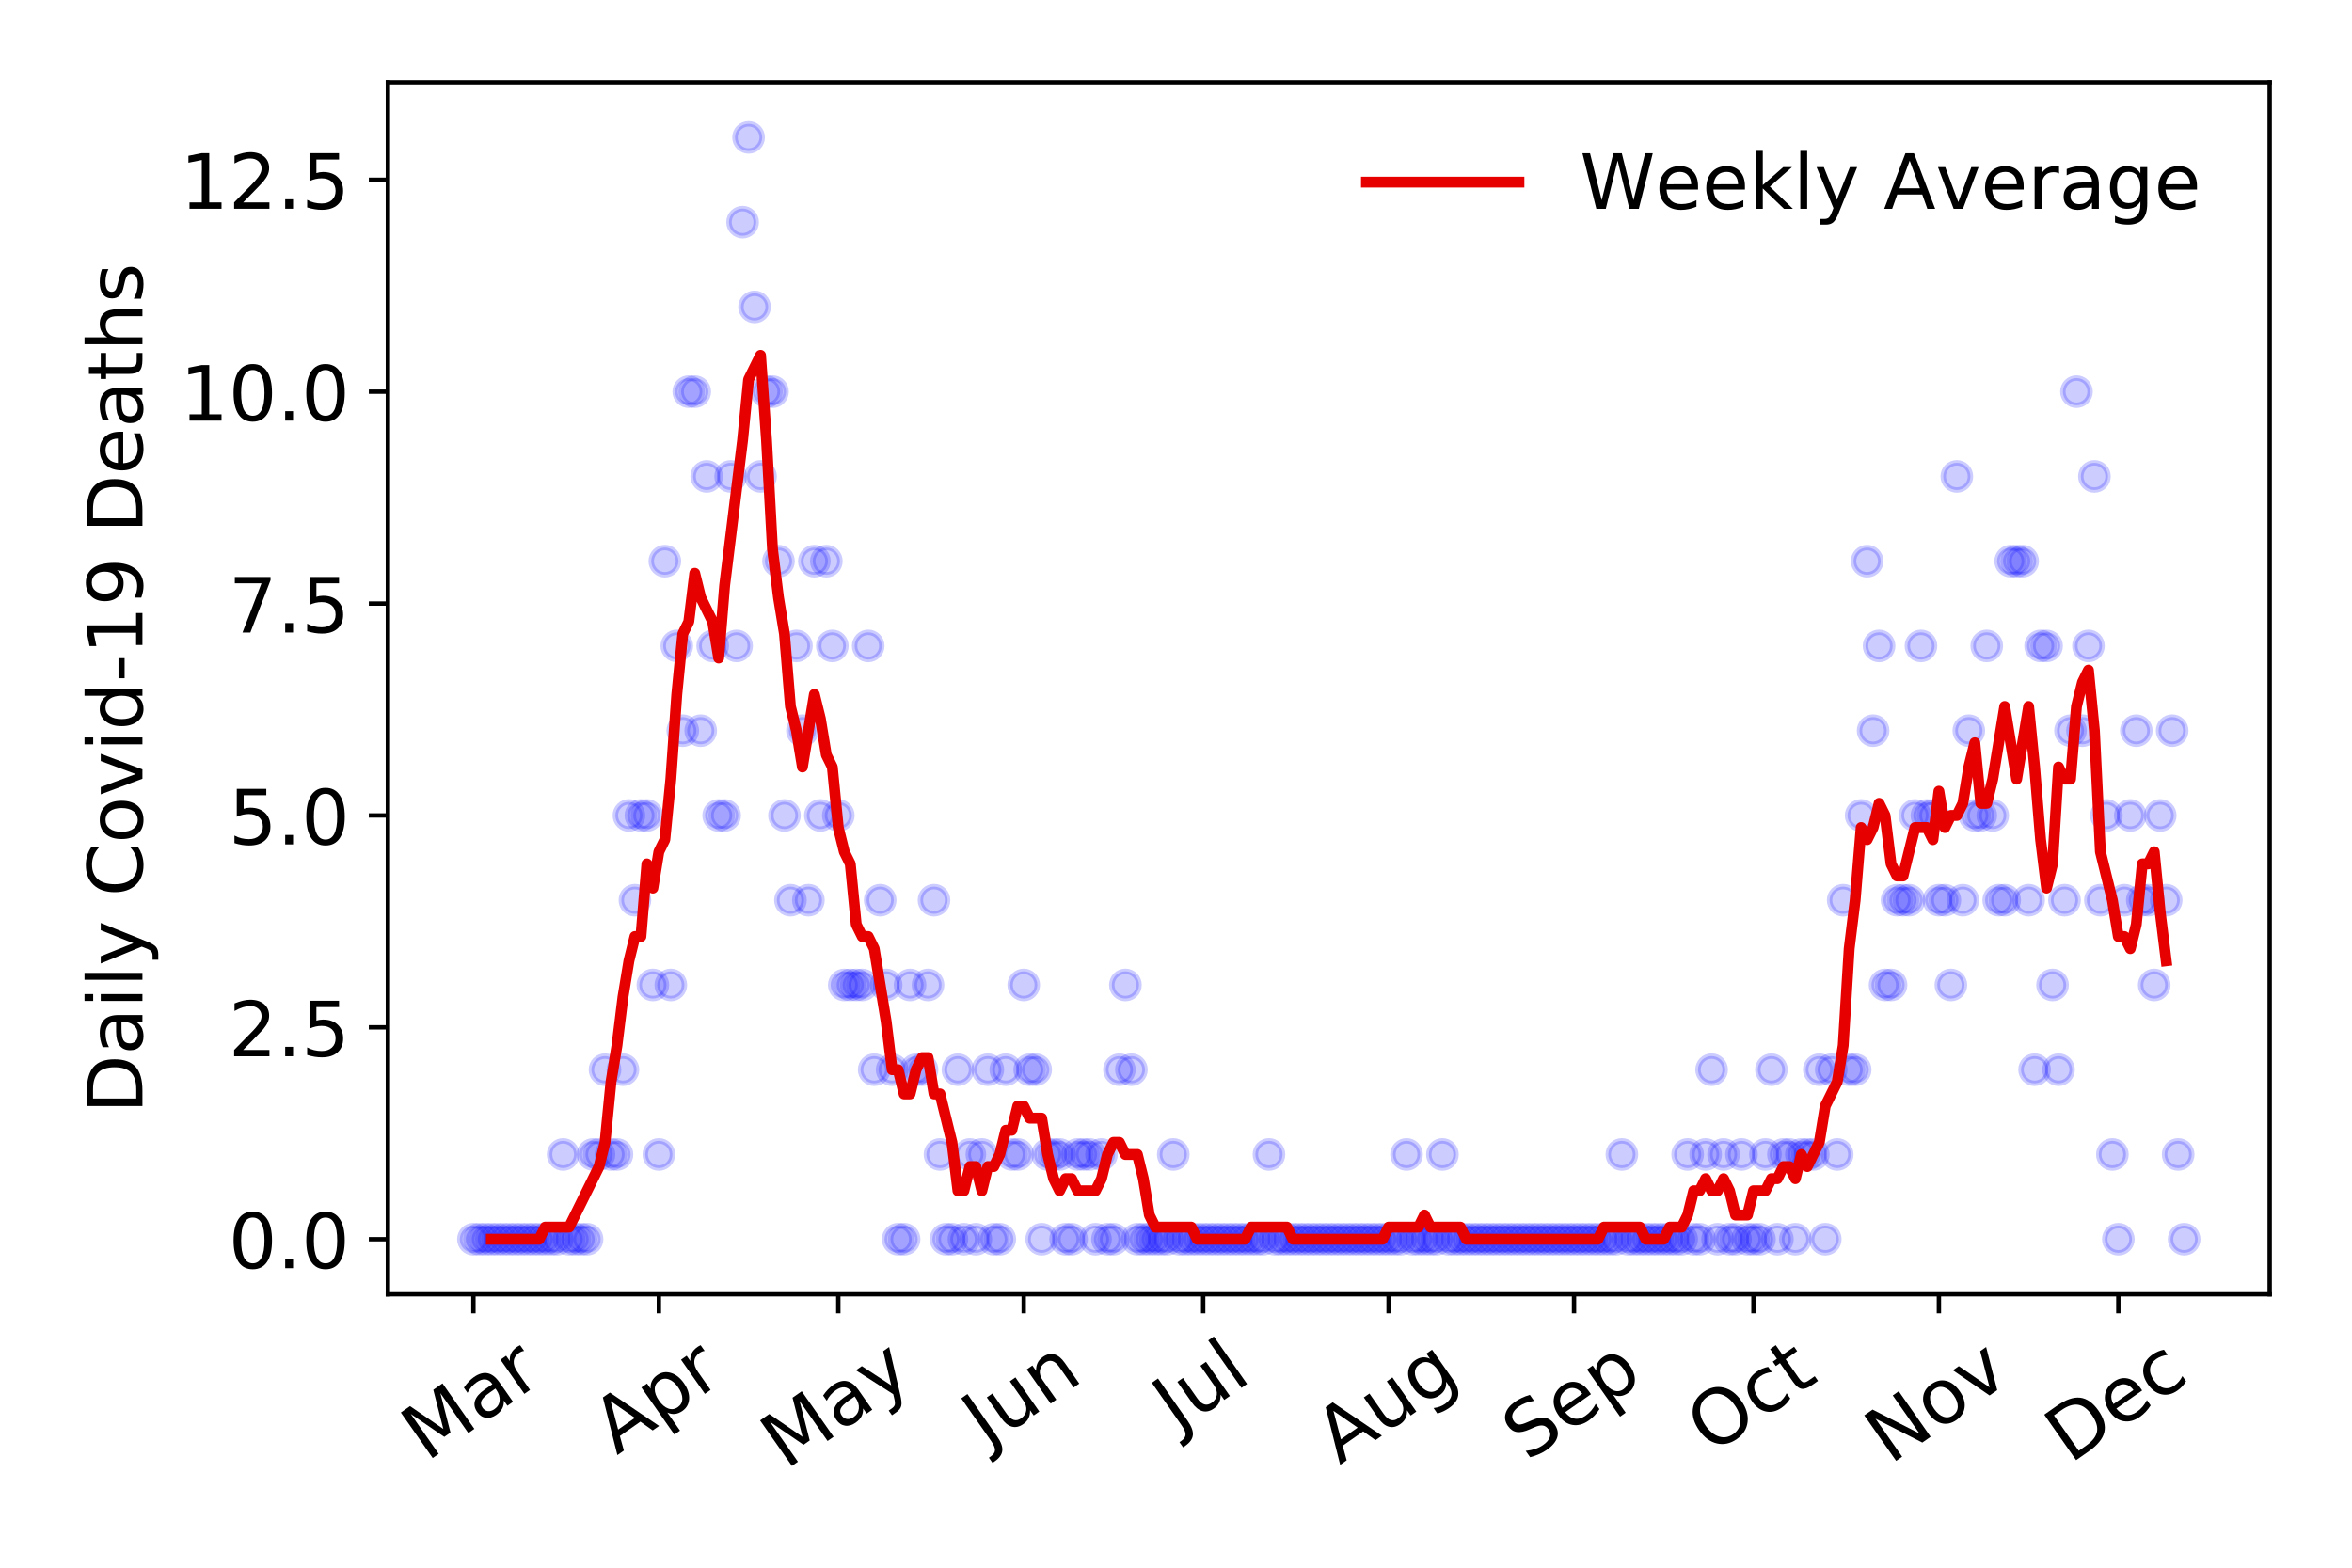 <?xml version="1.0" encoding="utf-8" standalone="no"?>
<!DOCTYPE svg PUBLIC "-//W3C//DTD SVG 1.1//EN"
  "http://www.w3.org/Graphics/SVG/1.1/DTD/svg11.dtd">
<!-- Created with matplotlib (https://matplotlib.org/) -->
<svg height="288pt" version="1.1" viewBox="0 0 432 288" width="432pt" xmlns="http://www.w3.org/2000/svg" xmlns:xlink="http://www.w3.org/1999/xlink">
 <defs>
  <style type="text/css">
*{stroke-linecap:butt;stroke-linejoin:round;}
  </style>
 </defs>
 <g id="figure_1">
  <g id="patch_1">
   <path d="M 0 288 
L 432 288 
L 432 0 
L 0 0 
z
" style="fill:#ffffff;"/>
  </g>
  <g id="axes_1">
   <g id="patch_2">
    <path d="M 71.245 237.778 
L 416.88 237.778 
L 416.88 15.12 
L 71.245 15.12 
z
" style="fill:#ffffff;"/>
   </g>
   <g id="matplotlib.axis_1">
    <g id="xtick_1">
     <g id="line2d_1">
      <defs>
       <path d="M 0 0 
L 0 3.5 
" id="m03636af09e" style="stroke:#000000;stroke-width:0.8;"/>
      </defs>
      <g>
       <use style="stroke:#000000;stroke-width:0.8;" x="86.956" xlink:href="#m03636af09e" y="237.778"/>
      </g>
     </g>
     <g id="text_1">
      <!-- Mar -->
      <defs>
       <path d="M 9.812 72.906 
L 24.516 72.906 
L 43.109 23.297 
L 61.812 72.906 
L 76.516 72.906 
L 76.516 0 
L 66.891 0 
L 66.891 64.016 
L 48.094 14.016 
L 38.188 14.016 
L 19.391 64.016 
L 19.391 0 
L 9.812 0 
z
" id="DejaVuSans-77"/>
       <path d="M 34.281 27.484 
Q 23.391 27.484 19.188 25 
Q 14.984 22.516 14.984 16.5 
Q 14.984 11.719 18.141 8.906 
Q 21.297 6.109 26.703 6.109 
Q 34.188 6.109 38.703 11.406 
Q 43.219 16.703 43.219 25.484 
L 43.219 27.484 
z
M 52.203 31.203 
L 52.203 0 
L 43.219 0 
L 43.219 8.297 
Q 40.141 3.328 35.547 0.953 
Q 30.953 -1.422 24.312 -1.422 
Q 15.922 -1.422 10.953 3.297 
Q 6 8.016 6 15.922 
Q 6 25.141 12.172 29.828 
Q 18.359 34.516 30.609 34.516 
L 43.219 34.516 
L 43.219 35.406 
Q 43.219 41.609 39.141 45 
Q 35.062 48.391 27.688 48.391 
Q 23 48.391 18.547 47.266 
Q 14.109 46.141 10.016 43.891 
L 10.016 52.203 
Q 14.938 54.109 19.578 55.047 
Q 24.219 56 28.609 56 
Q 40.484 56 46.344 49.844 
Q 52.203 43.703 52.203 31.203 
z
" id="DejaVuSans-97"/>
       <path d="M 41.109 46.297 
Q 39.594 47.172 37.812 47.578 
Q 36.031 48 33.891 48 
Q 26.266 48 22.188 43.047 
Q 18.109 38.094 18.109 28.812 
L 18.109 0 
L 9.078 0 
L 9.078 54.688 
L 18.109 54.688 
L 18.109 46.188 
Q 20.953 51.172 25.484 53.578 
Q 30.031 56 36.531 56 
Q 37.453 56 38.578 55.875 
Q 39.703 55.766 41.062 55.516 
z
" id="DejaVuSans-114"/>
      </defs>
      <g transform="translate(78.353 268.643)rotate(-35)scale(0.14 -0.14)">
       <use xlink:href="#DejaVuSans-77"/>
       <use x="86.279" xlink:href="#DejaVuSans-97"/>
       <use x="147.559" xlink:href="#DejaVuSans-114"/>
      </g>
     </g>
    </g>
    <g id="xtick_2">
     <g id="line2d_2">
      <g>
       <use style="stroke:#000000;stroke-width:0.8;" x="121.014" xlink:href="#m03636af09e" y="237.778"/>
      </g>
     </g>
     <g id="text_2">
      <!-- Apr -->
      <defs>
       <path d="M 34.188 63.188 
L 20.797 26.906 
L 47.609 26.906 
z
M 28.609 72.906 
L 39.797 72.906 
L 67.578 0 
L 57.328 0 
L 50.688 18.703 
L 17.828 18.703 
L 11.188 0 
L 0.781 0 
z
" id="DejaVuSans-65"/>
       <path d="M 18.109 8.203 
L 18.109 -20.797 
L 9.078 -20.797 
L 9.078 54.688 
L 18.109 54.688 
L 18.109 46.391 
Q 20.953 51.266 25.266 53.625 
Q 29.594 56 35.594 56 
Q 45.562 56 51.781 48.094 
Q 58.016 40.188 58.016 27.297 
Q 58.016 14.406 51.781 6.484 
Q 45.562 -1.422 35.594 -1.422 
Q 29.594 -1.422 25.266 0.953 
Q 20.953 3.328 18.109 8.203 
z
M 48.688 27.297 
Q 48.688 37.203 44.609 42.844 
Q 40.531 48.484 33.406 48.484 
Q 26.266 48.484 22.188 42.844 
Q 18.109 37.203 18.109 27.297 
Q 18.109 17.391 22.188 11.75 
Q 26.266 6.109 33.406 6.109 
Q 40.531 6.109 44.609 11.75 
Q 48.688 17.391 48.688 27.297 
z
" id="DejaVuSans-112"/>
      </defs>
      <g transform="translate(113.31 267.384)rotate(-35)scale(0.14 -0.14)">
       <use xlink:href="#DejaVuSans-65"/>
       <use x="68.408" xlink:href="#DejaVuSans-112"/>
       <use x="131.885" xlink:href="#DejaVuSans-114"/>
      </g>
     </g>
    </g>
    <g id="xtick_3">
     <g id="line2d_3">
      <g>
       <use style="stroke:#000000;stroke-width:0.8;" x="153.973" xlink:href="#m03636af09e" y="237.778"/>
      </g>
     </g>
     <g id="text_3">
      <!-- May -->
      <defs>
       <path d="M 32.172 -5.078 
Q 28.375 -14.844 24.75 -17.812 
Q 21.141 -20.797 15.094 -20.797 
L 7.906 -20.797 
L 7.906 -13.281 
L 13.188 -13.281 
Q 16.891 -13.281 18.938 -11.516 
Q 21 -9.766 23.484 -3.219 
L 25.094 0.875 
L 2.984 54.688 
L 12.5 54.688 
L 29.594 11.922 
L 46.688 54.688 
L 56.203 54.688 
z
" id="DejaVuSans-121"/>
      </defs>
      <g transform="translate(144.334 270.094)rotate(-35)scale(0.14 -0.14)">
       <use xlink:href="#DejaVuSans-77"/>
       <use x="86.279" xlink:href="#DejaVuSans-97"/>
       <use x="147.559" xlink:href="#DejaVuSans-121"/>
      </g>
     </g>
    </g>
    <g id="xtick_4">
     <g id="line2d_4">
      <g>
       <use style="stroke:#000000;stroke-width:0.8;" x="188.031" xlink:href="#m03636af09e" y="237.778"/>
      </g>
     </g>
     <g id="text_4">
      <!-- Jun -->
      <defs>
       <path d="M 9.812 72.906 
L 19.672 72.906 
L 19.672 5.078 
Q 19.672 -8.109 14.672 -14.062 
Q 9.672 -20.016 -1.422 -20.016 
L -5.172 -20.016 
L -5.172 -11.719 
L -2.094 -11.719 
Q 4.438 -11.719 7.125 -8.047 
Q 9.812 -4.391 9.812 5.078 
z
" id="DejaVuSans-74"/>
       <path d="M 8.5 21.578 
L 8.5 54.688 
L 17.484 54.688 
L 17.484 21.922 
Q 17.484 14.156 20.5 10.266 
Q 23.531 6.391 29.594 6.391 
Q 36.859 6.391 41.078 11.031 
Q 45.312 15.672 45.312 23.688 
L 45.312 54.688 
L 54.297 54.688 
L 54.297 0 
L 45.312 0 
L 45.312 8.406 
Q 42.047 3.422 37.719 1 
Q 33.406 -1.422 27.688 -1.422 
Q 18.266 -1.422 13.375 4.438 
Q 8.5 10.297 8.5 21.578 
z
M 31.109 56 
z
" id="DejaVuSans-117"/>
       <path d="M 54.891 33.016 
L 54.891 0 
L 45.906 0 
L 45.906 32.719 
Q 45.906 40.484 42.875 44.328 
Q 39.844 48.188 33.797 48.188 
Q 26.516 48.188 22.312 43.547 
Q 18.109 38.922 18.109 30.906 
L 18.109 0 
L 9.078 0 
L 9.078 54.688 
L 18.109 54.688 
L 18.109 46.188 
Q 21.344 51.125 25.703 53.562 
Q 30.078 56 35.797 56 
Q 45.219 56 50.047 50.172 
Q 54.891 44.344 54.891 33.016 
z
" id="DejaVuSans-110"/>
      </defs>
      <g transform="translate(181.288 266.039)rotate(-35)scale(0.14 -0.14)">
       <use xlink:href="#DejaVuSans-74"/>
       <use x="29.492" xlink:href="#DejaVuSans-117"/>
       <use x="92.871" xlink:href="#DejaVuSans-110"/>
      </g>
     </g>
    </g>
    <g id="xtick_5">
     <g id="line2d_5">
      <g>
       <use style="stroke:#000000;stroke-width:0.8;" x="220.991" xlink:href="#m03636af09e" y="237.778"/>
      </g>
     </g>
     <g id="text_5">
      <!-- Jul -->
      <defs>
       <path d="M 9.422 75.984 
L 18.406 75.984 
L 18.406 0 
L 9.422 0 
z
" id="DejaVuSans-108"/>
      </defs>
      <g transform="translate(216.288 263.181)rotate(-35)scale(0.14 -0.14)">
       <use xlink:href="#DejaVuSans-74"/>
       <use x="29.492" xlink:href="#DejaVuSans-117"/>
       <use x="92.871" xlink:href="#DejaVuSans-108"/>
      </g>
     </g>
    </g>
    <g id="xtick_6">
     <g id="line2d_6">
      <g>
       <use style="stroke:#000000;stroke-width:0.8;" x="255.049" xlink:href="#m03636af09e" y="237.778"/>
      </g>
     </g>
     <g id="text_6">
      <!-- Aug -->
      <defs>
       <path d="M 45.406 27.984 
Q 45.406 37.75 41.375 43.109 
Q 37.359 48.484 30.078 48.484 
Q 22.859 48.484 18.828 43.109 
Q 14.797 37.75 14.797 27.984 
Q 14.797 18.266 18.828 12.891 
Q 22.859 7.516 30.078 7.516 
Q 37.359 7.516 41.375 12.891 
Q 45.406 18.266 45.406 27.984 
z
M 54.391 6.781 
Q 54.391 -7.172 48.188 -13.984 
Q 42 -20.797 29.203 -20.797 
Q 24.469 -20.797 20.266 -20.094 
Q 16.062 -19.391 12.109 -17.922 
L 12.109 -9.188 
Q 16.062 -11.328 19.922 -12.344 
Q 23.781 -13.375 27.781 -13.375 
Q 36.625 -13.375 41.016 -8.766 
Q 45.406 -4.156 45.406 5.172 
L 45.406 9.625 
Q 42.625 4.781 38.281 2.391 
Q 33.938 0 27.875 0 
Q 17.828 0 11.672 7.656 
Q 5.516 15.328 5.516 27.984 
Q 5.516 40.672 11.672 48.328 
Q 17.828 56 27.875 56 
Q 33.938 56 38.281 53.609 
Q 42.625 51.219 45.406 46.391 
L 45.406 54.688 
L 54.391 54.688 
z
" id="DejaVuSans-103"/>
      </defs>
      <g transform="translate(246.068 269.172)rotate(-35)scale(0.14 -0.14)">
       <use xlink:href="#DejaVuSans-65"/>
       <use x="68.408" xlink:href="#DejaVuSans-117"/>
       <use x="131.787" xlink:href="#DejaVuSans-103"/>
      </g>
     </g>
    </g>
    <g id="xtick_7">
     <g id="line2d_7">
      <g>
       <use style="stroke:#000000;stroke-width:0.8;" x="289.107" xlink:href="#m03636af09e" y="237.778"/>
      </g>
     </g>
     <g id="text_7">
      <!-- Sep -->
      <defs>
       <path d="M 53.516 70.516 
L 53.516 60.891 
Q 47.906 63.578 42.922 64.891 
Q 37.938 66.219 33.297 66.219 
Q 25.25 66.219 20.875 63.094 
Q 16.5 59.969 16.5 54.203 
Q 16.5 49.359 19.406 46.891 
Q 22.312 44.438 30.422 42.922 
L 36.375 41.703 
Q 47.406 39.594 52.656 34.297 
Q 57.906 29 57.906 20.125 
Q 57.906 9.516 50.797 4.047 
Q 43.703 -1.422 29.984 -1.422 
Q 24.812 -1.422 18.969 -0.25 
Q 13.141 0.922 6.891 3.219 
L 6.891 13.375 
Q 12.891 10.016 18.656 8.297 
Q 24.422 6.594 29.984 6.594 
Q 38.422 6.594 43.016 9.906 
Q 47.609 13.234 47.609 19.391 
Q 47.609 24.75 44.312 27.781 
Q 41.016 30.812 33.5 32.328 
L 27.484 33.5 
Q 16.453 35.688 11.516 40.375 
Q 6.594 45.062 6.594 53.422 
Q 6.594 63.094 13.406 68.656 
Q 20.219 74.219 32.172 74.219 
Q 37.312 74.219 42.625 73.281 
Q 47.953 72.359 53.516 70.516 
z
" id="DejaVuSans-83"/>
       <path d="M 56.203 29.594 
L 56.203 25.203 
L 14.891 25.203 
Q 15.484 15.922 20.484 11.062 
Q 25.484 6.203 34.422 6.203 
Q 39.594 6.203 44.453 7.469 
Q 49.312 8.734 54.109 11.281 
L 54.109 2.781 
Q 49.266 0.734 44.188 -0.344 
Q 39.109 -1.422 33.891 -1.422 
Q 20.797 -1.422 13.156 6.188 
Q 5.516 13.812 5.516 26.812 
Q 5.516 40.234 12.766 48.109 
Q 20.016 56 32.328 56 
Q 43.359 56 49.781 48.891 
Q 56.203 41.797 56.203 29.594 
z
M 47.219 32.234 
Q 47.125 39.594 43.094 43.984 
Q 39.062 48.391 32.422 48.391 
Q 24.906 48.391 20.391 44.141 
Q 15.875 39.891 15.188 32.172 
z
" id="DejaVuSans-101"/>
      </defs>
      <g transform="translate(280.514 268.629)rotate(-35)scale(0.14 -0.14)">
       <use xlink:href="#DejaVuSans-83"/>
       <use x="63.477" xlink:href="#DejaVuSans-101"/>
       <use x="125" xlink:href="#DejaVuSans-112"/>
      </g>
     </g>
    </g>
    <g id="xtick_8">
     <g id="line2d_8">
      <g>
       <use style="stroke:#000000;stroke-width:0.8;" x="322.067" xlink:href="#m03636af09e" y="237.778"/>
      </g>
     </g>
     <g id="text_8">
      <!-- Oct -->
      <defs>
       <path d="M 39.406 66.219 
Q 28.656 66.219 22.328 58.203 
Q 16.016 50.203 16.016 36.375 
Q 16.016 22.609 22.328 14.594 
Q 28.656 6.594 39.406 6.594 
Q 50.141 6.594 56.422 14.594 
Q 62.703 22.609 62.703 36.375 
Q 62.703 50.203 56.422 58.203 
Q 50.141 66.219 39.406 66.219 
z
M 39.406 74.219 
Q 54.734 74.219 63.906 63.938 
Q 73.094 53.656 73.094 36.375 
Q 73.094 19.141 63.906 8.859 
Q 54.734 -1.422 39.406 -1.422 
Q 24.031 -1.422 14.812 8.828 
Q 5.609 19.094 5.609 36.375 
Q 5.609 53.656 14.812 63.938 
Q 24.031 74.219 39.406 74.219 
z
" id="DejaVuSans-79"/>
       <path d="M 48.781 52.594 
L 48.781 44.188 
Q 44.969 46.297 41.141 47.344 
Q 37.312 48.391 33.406 48.391 
Q 24.656 48.391 19.812 42.844 
Q 14.984 37.312 14.984 27.297 
Q 14.984 17.281 19.812 11.734 
Q 24.656 6.203 33.406 6.203 
Q 37.312 6.203 41.141 7.25 
Q 44.969 8.297 48.781 10.406 
L 48.781 2.094 
Q 45.016 0.344 40.984 -0.531 
Q 36.969 -1.422 32.422 -1.422 
Q 20.062 -1.422 12.781 6.344 
Q 5.516 14.109 5.516 27.297 
Q 5.516 40.672 12.859 48.328 
Q 20.219 56 33.016 56 
Q 37.156 56 41.109 55.141 
Q 45.062 54.297 48.781 52.594 
z
" id="DejaVuSans-99"/>
       <path d="M 18.312 70.219 
L 18.312 54.688 
L 36.812 54.688 
L 36.812 47.703 
L 18.312 47.703 
L 18.312 18.016 
Q 18.312 11.328 20.141 9.422 
Q 21.969 7.516 27.594 7.516 
L 36.812 7.516 
L 36.812 0 
L 27.594 0 
Q 17.188 0 13.234 3.875 
Q 9.281 7.766 9.281 18.016 
L 9.281 47.703 
L 2.688 47.703 
L 2.688 54.688 
L 9.281 54.688 
L 9.281 70.219 
z
" id="DejaVuSans-116"/>
      </defs>
      <g transform="translate(314.368 267.377)rotate(-35)scale(0.14 -0.14)">
       <use xlink:href="#DejaVuSans-79"/>
       <use x="78.711" xlink:href="#DejaVuSans-99"/>
       <use x="133.691" xlink:href="#DejaVuSans-116"/>
      </g>
     </g>
    </g>
    <g id="xtick_9">
     <g id="line2d_9">
      <g>
       <use style="stroke:#000000;stroke-width:0.8;" x="356.125" xlink:href="#m03636af09e" y="237.778"/>
      </g>
     </g>
     <g id="text_9">
      <!-- Nov -->
      <defs>
       <path d="M 9.812 72.906 
L 23.094 72.906 
L 55.422 11.922 
L 55.422 72.906 
L 64.984 72.906 
L 64.984 0 
L 51.703 0 
L 19.391 60.984 
L 19.391 0 
L 9.812 0 
z
" id="DejaVuSans-78"/>
       <path d="M 30.609 48.391 
Q 23.391 48.391 19.188 42.75 
Q 14.984 37.109 14.984 27.297 
Q 14.984 17.484 19.156 11.844 
Q 23.344 6.203 30.609 6.203 
Q 37.797 6.203 41.984 11.859 
Q 46.188 17.531 46.188 27.297 
Q 46.188 37.016 41.984 42.703 
Q 37.797 48.391 30.609 48.391 
z
M 30.609 56 
Q 42.328 56 49.016 48.375 
Q 55.719 40.766 55.719 27.297 
Q 55.719 13.875 49.016 6.219 
Q 42.328 -1.422 30.609 -1.422 
Q 18.844 -1.422 12.172 6.219 
Q 5.516 13.875 5.516 27.297 
Q 5.516 40.766 12.172 48.375 
Q 18.844 56 30.609 56 
z
" id="DejaVuSans-111"/>
       <path d="M 2.984 54.688 
L 12.5 54.688 
L 29.594 8.797 
L 46.688 54.688 
L 56.203 54.688 
L 35.688 0 
L 23.484 0 
z
" id="DejaVuSans-118"/>
      </defs>
      <g transform="translate(347.148 269.166)rotate(-35)scale(0.14 -0.14)">
       <use xlink:href="#DejaVuSans-78"/>
       <use x="74.805" xlink:href="#DejaVuSans-111"/>
       <use x="135.986" xlink:href="#DejaVuSans-118"/>
      </g>
     </g>
    </g>
    <g id="xtick_10">
     <g id="line2d_10">
      <g>
       <use style="stroke:#000000;stroke-width:0.8;" x="389.084" xlink:href="#m03636af09e" y="237.778"/>
      </g>
     </g>
     <g id="text_10">
      <!-- Dec -->
      <defs>
       <path d="M 19.672 64.797 
L 19.672 8.109 
L 31.594 8.109 
Q 46.688 8.109 53.688 14.938 
Q 60.688 21.781 60.688 36.531 
Q 60.688 51.172 53.688 57.984 
Q 46.688 64.797 31.594 64.797 
z
M 9.812 72.906 
L 30.078 72.906 
Q 51.266 72.906 61.172 64.094 
Q 71.094 55.281 71.094 36.531 
Q 71.094 17.672 61.125 8.828 
Q 51.172 0 30.078 0 
L 9.812 0 
z
" id="DejaVuSans-68"/>
      </defs>
      <g transform="translate(380.204 269.032)rotate(-35)scale(0.14 -0.14)">
       <use xlink:href="#DejaVuSans-68"/>
       <use x="77.002" xlink:href="#DejaVuSans-101"/>
       <use x="138.525" xlink:href="#DejaVuSans-99"/>
      </g>
     </g>
    </g>
   </g>
   <g id="matplotlib.axis_2">
    <g id="ytick_1">
     <g id="line2d_11">
      <defs>
       <path d="M 0 0 
L -3.5 0 
" id="m694bbebd12" style="stroke:#000000;stroke-width:0.8;"/>
      </defs>
      <g>
       <use style="stroke:#000000;stroke-width:0.8;" x="71.245" xlink:href="#m694bbebd12" y="227.657"/>
      </g>
     </g>
     <g id="text_11">
      <!-- 0.0 -->
      <defs>
       <path d="M 31.781 66.406 
Q 24.172 66.406 20.328 58.906 
Q 16.5 51.422 16.5 36.375 
Q 16.5 21.391 20.328 13.891 
Q 24.172 6.391 31.781 6.391 
Q 39.453 6.391 43.281 13.891 
Q 47.125 21.391 47.125 36.375 
Q 47.125 51.422 43.281 58.906 
Q 39.453 66.406 31.781 66.406 
z
M 31.781 74.219 
Q 44.047 74.219 50.516 64.516 
Q 56.984 54.828 56.984 36.375 
Q 56.984 17.969 50.516 8.266 
Q 44.047 -1.422 31.781 -1.422 
Q 19.531 -1.422 13.062 8.266 
Q 6.594 17.969 6.594 36.375 
Q 6.594 54.828 13.062 64.516 
Q 19.531 74.219 31.781 74.219 
z
" id="DejaVuSans-48"/>
       <path d="M 10.688 12.406 
L 21 12.406 
L 21 0 
L 10.688 0 
z
" id="DejaVuSans-46"/>
      </defs>
      <g transform="translate(41.981 232.976)scale(0.14 -0.14)">
       <use xlink:href="#DejaVuSans-48"/>
       <use x="63.623" xlink:href="#DejaVuSans-46"/>
       <use x="95.41" xlink:href="#DejaVuSans-48"/>
      </g>
     </g>
    </g>
    <g id="ytick_2">
     <g id="line2d_12">
      <g>
       <use style="stroke:#000000;stroke-width:0.8;" x="71.245" xlink:href="#m694bbebd12" y="188.731"/>
      </g>
     </g>
     <g id="text_12">
      <!-- 2.5 -->
      <defs>
       <path d="M 19.188 8.297 
L 53.609 8.297 
L 53.609 0 
L 7.328 0 
L 7.328 8.297 
Q 12.938 14.109 22.625 23.891 
Q 32.328 33.688 34.812 36.531 
Q 39.547 41.844 41.422 45.531 
Q 43.312 49.219 43.312 52.781 
Q 43.312 58.594 39.234 62.25 
Q 35.156 65.922 28.609 65.922 
Q 23.969 65.922 18.812 64.312 
Q 13.672 62.703 7.812 59.422 
L 7.812 69.391 
Q 13.766 71.781 18.938 73 
Q 24.125 74.219 28.422 74.219 
Q 39.75 74.219 46.484 68.547 
Q 53.219 62.891 53.219 53.422 
Q 53.219 48.922 51.531 44.891 
Q 49.859 40.875 45.406 35.406 
Q 44.188 33.984 37.641 27.219 
Q 31.109 20.453 19.188 8.297 
z
" id="DejaVuSans-50"/>
       <path d="M 10.797 72.906 
L 49.516 72.906 
L 49.516 64.594 
L 19.828 64.594 
L 19.828 46.734 
Q 21.969 47.469 24.109 47.828 
Q 26.266 48.188 28.422 48.188 
Q 40.625 48.188 47.75 41.5 
Q 54.891 34.812 54.891 23.391 
Q 54.891 11.625 47.562 5.094 
Q 40.234 -1.422 26.906 -1.422 
Q 22.312 -1.422 17.547 -0.641 
Q 12.797 0.141 7.719 1.703 
L 7.719 11.625 
Q 12.109 9.234 16.797 8.062 
Q 21.484 6.891 26.703 6.891 
Q 35.156 6.891 40.078 11.328 
Q 45.016 15.766 45.016 23.391 
Q 45.016 31 40.078 35.438 
Q 35.156 39.891 26.703 39.891 
Q 22.75 39.891 18.812 39.016 
Q 14.891 38.141 10.797 36.281 
z
" id="DejaVuSans-53"/>
      </defs>
      <g transform="translate(41.981 194.05)scale(0.14 -0.14)">
       <use xlink:href="#DejaVuSans-50"/>
       <use x="63.623" xlink:href="#DejaVuSans-46"/>
       <use x="95.41" xlink:href="#DejaVuSans-53"/>
      </g>
     </g>
    </g>
    <g id="ytick_3">
     <g id="line2d_13">
      <g>
       <use style="stroke:#000000;stroke-width:0.8;" x="71.245" xlink:href="#m694bbebd12" y="149.805"/>
      </g>
     </g>
     <g id="text_13">
      <!-- 5.0 -->
      <g transform="translate(41.981 155.124)scale(0.14 -0.14)">
       <use xlink:href="#DejaVuSans-53"/>
       <use x="63.623" xlink:href="#DejaVuSans-46"/>
       <use x="95.41" xlink:href="#DejaVuSans-48"/>
      </g>
     </g>
    </g>
    <g id="ytick_4">
     <g id="line2d_14">
      <g>
       <use style="stroke:#000000;stroke-width:0.8;" x="71.245" xlink:href="#m694bbebd12" y="110.879"/>
      </g>
     </g>
     <g id="text_14">
      <!-- 7.5 -->
      <defs>
       <path d="M 8.203 72.906 
L 55.078 72.906 
L 55.078 68.703 
L 28.609 0 
L 18.312 0 
L 43.219 64.594 
L 8.203 64.594 
z
" id="DejaVuSans-55"/>
      </defs>
      <g transform="translate(41.981 116.197)scale(0.14 -0.14)">
       <use xlink:href="#DejaVuSans-55"/>
       <use x="63.623" xlink:href="#DejaVuSans-46"/>
       <use x="95.41" xlink:href="#DejaVuSans-53"/>
      </g>
     </g>
    </g>
    <g id="ytick_5">
     <g id="line2d_15">
      <g>
       <use style="stroke:#000000;stroke-width:0.8;" x="71.245" xlink:href="#m694bbebd12" y="71.952"/>
      </g>
     </g>
     <g id="text_15">
      <!-- 10.0 -->
      <defs>
       <path d="M 12.406 8.297 
L 28.516 8.297 
L 28.516 63.922 
L 10.984 60.406 
L 10.984 69.391 
L 28.422 72.906 
L 38.281 72.906 
L 38.281 8.297 
L 54.391 8.297 
L 54.391 0 
L 12.406 0 
z
" id="DejaVuSans-49"/>
      </defs>
      <g transform="translate(33.073 77.271)scale(0.14 -0.14)">
       <use xlink:href="#DejaVuSans-49"/>
       <use x="63.623" xlink:href="#DejaVuSans-48"/>
       <use x="127.246" xlink:href="#DejaVuSans-46"/>
       <use x="159.033" xlink:href="#DejaVuSans-48"/>
      </g>
     </g>
    </g>
    <g id="ytick_6">
     <g id="line2d_16">
      <g>
       <use style="stroke:#000000;stroke-width:0.8;" x="71.245" xlink:href="#m694bbebd12" y="33.026"/>
      </g>
     </g>
     <g id="text_16">
      <!-- 12.5 -->
      <g transform="translate(33.073 38.345)scale(0.14 -0.14)">
       <use xlink:href="#DejaVuSans-49"/>
       <use x="63.623" xlink:href="#DejaVuSans-50"/>
       <use x="127.246" xlink:href="#DejaVuSans-46"/>
       <use x="159.033" xlink:href="#DejaVuSans-53"/>
      </g>
     </g>
    </g>
    <g id="text_17">
     <!-- Daily Covid-19 Deaths -->
     <defs>
      <path d="M 9.422 54.688 
L 18.406 54.688 
L 18.406 0 
L 9.422 0 
z
M 9.422 75.984 
L 18.406 75.984 
L 18.406 64.594 
L 9.422 64.594 
z
" id="DejaVuSans-105"/>
      <path id="DejaVuSans-32"/>
      <path d="M 64.406 67.281 
L 64.406 56.891 
Q 59.422 61.531 53.781 63.812 
Q 48.141 66.109 41.797 66.109 
Q 29.297 66.109 22.656 58.469 
Q 16.016 50.828 16.016 36.375 
Q 16.016 21.969 22.656 14.328 
Q 29.297 6.688 41.797 6.688 
Q 48.141 6.688 53.781 8.984 
Q 59.422 11.281 64.406 15.922 
L 64.406 5.609 
Q 59.234 2.094 53.438 0.328 
Q 47.656 -1.422 41.219 -1.422 
Q 24.656 -1.422 15.125 8.703 
Q 5.609 18.844 5.609 36.375 
Q 5.609 53.953 15.125 64.078 
Q 24.656 74.219 41.219 74.219 
Q 47.75 74.219 53.531 72.484 
Q 59.328 70.75 64.406 67.281 
z
" id="DejaVuSans-67"/>
      <path d="M 45.406 46.391 
L 45.406 75.984 
L 54.391 75.984 
L 54.391 0 
L 45.406 0 
L 45.406 8.203 
Q 42.578 3.328 38.25 0.953 
Q 33.938 -1.422 27.875 -1.422 
Q 17.969 -1.422 11.734 6.484 
Q 5.516 14.406 5.516 27.297 
Q 5.516 40.188 11.734 48.094 
Q 17.969 56 27.875 56 
Q 33.938 56 38.25 53.625 
Q 42.578 51.266 45.406 46.391 
z
M 14.797 27.297 
Q 14.797 17.391 18.875 11.75 
Q 22.953 6.109 30.078 6.109 
Q 37.203 6.109 41.297 11.75 
Q 45.406 17.391 45.406 27.297 
Q 45.406 37.203 41.297 42.844 
Q 37.203 48.484 30.078 48.484 
Q 22.953 48.484 18.875 42.844 
Q 14.797 37.203 14.797 27.297 
z
" id="DejaVuSans-100"/>
      <path d="M 4.891 31.391 
L 31.203 31.391 
L 31.203 23.391 
L 4.891 23.391 
z
" id="DejaVuSans-45"/>
      <path d="M 10.984 1.516 
L 10.984 10.5 
Q 14.703 8.734 18.5 7.812 
Q 22.312 6.891 25.984 6.891 
Q 35.75 6.891 40.891 13.453 
Q 46.047 20.016 46.781 33.406 
Q 43.953 29.203 39.594 26.953 
Q 35.25 24.703 29.984 24.703 
Q 19.047 24.703 12.672 31.312 
Q 6.297 37.938 6.297 49.422 
Q 6.297 60.641 12.938 67.422 
Q 19.578 74.219 30.609 74.219 
Q 43.266 74.219 49.922 64.516 
Q 56.594 54.828 56.594 36.375 
Q 56.594 19.141 48.406 8.859 
Q 40.234 -1.422 26.422 -1.422 
Q 22.703 -1.422 18.891 -0.688 
Q 15.094 0.047 10.984 1.516 
z
M 30.609 32.422 
Q 37.25 32.422 41.125 36.953 
Q 45.016 41.5 45.016 49.422 
Q 45.016 57.281 41.125 61.844 
Q 37.25 66.406 30.609 66.406 
Q 23.969 66.406 20.094 61.844 
Q 16.219 57.281 16.219 49.422 
Q 16.219 41.5 20.094 36.953 
Q 23.969 32.422 30.609 32.422 
z
" id="DejaVuSans-57"/>
      <path d="M 54.891 33.016 
L 54.891 0 
L 45.906 0 
L 45.906 32.719 
Q 45.906 40.484 42.875 44.328 
Q 39.844 48.188 33.797 48.188 
Q 26.516 48.188 22.312 43.547 
Q 18.109 38.922 18.109 30.906 
L 18.109 0 
L 9.078 0 
L 9.078 75.984 
L 18.109 75.984 
L 18.109 46.188 
Q 21.344 51.125 25.703 53.562 
Q 30.078 56 35.797 56 
Q 45.219 56 50.047 50.172 
Q 54.891 44.344 54.891 33.016 
z
" id="DejaVuSans-104"/>
      <path d="M 44.281 53.078 
L 44.281 44.578 
Q 40.484 46.531 36.375 47.5 
Q 32.281 48.484 27.875 48.484 
Q 21.188 48.484 17.844 46.438 
Q 14.5 44.391 14.5 40.281 
Q 14.5 37.156 16.891 35.375 
Q 19.281 33.594 26.516 31.984 
L 29.594 31.297 
Q 39.156 29.25 43.188 25.516 
Q 47.219 21.781 47.219 15.094 
Q 47.219 7.469 41.188 3.016 
Q 35.156 -1.422 24.609 -1.422 
Q 20.219 -1.422 15.453 -0.562 
Q 10.688 0.297 5.422 2 
L 5.422 11.281 
Q 10.406 8.688 15.234 7.391 
Q 20.062 6.109 24.812 6.109 
Q 31.156 6.109 34.562 8.281 
Q 37.984 10.453 37.984 14.406 
Q 37.984 18.062 35.516 20.016 
Q 33.062 21.969 24.703 23.781 
L 21.578 24.516 
Q 13.234 26.266 9.516 29.906 
Q 5.812 33.547 5.812 39.891 
Q 5.812 47.609 11.281 51.797 
Q 16.75 56 26.812 56 
Q 31.781 56 36.172 55.266 
Q 40.578 54.547 44.281 53.078 
z
" id="DejaVuSans-115"/>
     </defs>
     <g transform="translate(26.162 204.56)rotate(-90)scale(0.14 -0.14)">
      <use xlink:href="#DejaVuSans-68"/>
      <use x="77.002" xlink:href="#DejaVuSans-97"/>
      <use x="138.281" xlink:href="#DejaVuSans-105"/>
      <use x="166.064" xlink:href="#DejaVuSans-108"/>
      <use x="193.848" xlink:href="#DejaVuSans-121"/>
      <use x="253.027" xlink:href="#DejaVuSans-32"/>
      <use x="284.814" xlink:href="#DejaVuSans-67"/>
      <use x="354.639" xlink:href="#DejaVuSans-111"/>
      <use x="415.82" xlink:href="#DejaVuSans-118"/>
      <use x="475" xlink:href="#DejaVuSans-105"/>
      <use x="502.783" xlink:href="#DejaVuSans-100"/>
      <use x="566.26" xlink:href="#DejaVuSans-45"/>
      <use x="602.344" xlink:href="#DejaVuSans-49"/>
      <use x="665.967" xlink:href="#DejaVuSans-57"/>
      <use x="729.59" xlink:href="#DejaVuSans-32"/>
      <use x="761.377" xlink:href="#DejaVuSans-68"/>
      <use x="838.379" xlink:href="#DejaVuSans-101"/>
      <use x="899.902" xlink:href="#DejaVuSans-97"/>
      <use x="961.182" xlink:href="#DejaVuSans-116"/>
      <use x="1000.391" xlink:href="#DejaVuSans-104"/>
      <use x="1063.77" xlink:href="#DejaVuSans-115"/>
     </g>
    </g>
   </g>
   <g id="line2d_17">
    <defs>
     <path d="M 0 2.5 
C 0.663 2.5 1.299 2.237 1.768 1.768 
C 2.237 1.299 2.5 0.663 2.5 0 
C 2.5 -0.663 2.237 -1.299 1.768 -1.768 
C 1.299 -2.237 0.663 -2.5 0 -2.5 
C -0.663 -2.5 -1.299 -2.237 -1.768 -1.768 
C -2.237 -1.299 -2.5 -0.663 -2.5 0 
C -2.5 0.663 -2.237 1.299 -1.768 1.768 
C -1.299 2.237 -0.663 2.5 0 2.5 
z
" id="md11395f3da" style="stroke:#0000ff;stroke-opacity:0.2;"/>
    </defs>
    <g clip-path="url(#p6a9c7fafa9)">
     <use style="fill:#0000ff;fill-opacity:0.2;stroke:#0000ff;stroke-opacity:0.2;" x="86.956" xlink:href="#md11395f3da" y="227.657"/>
     <use style="fill:#0000ff;fill-opacity:0.2;stroke:#0000ff;stroke-opacity:0.2;" x="88.054" xlink:href="#md11395f3da" y="227.657"/>
     <use style="fill:#0000ff;fill-opacity:0.2;stroke:#0000ff;stroke-opacity:0.2;" x="89.153" xlink:href="#md11395f3da" y="227.657"/>
     <use style="fill:#0000ff;fill-opacity:0.2;stroke:#0000ff;stroke-opacity:0.2;" x="90.252" xlink:href="#md11395f3da" y="227.657"/>
     <use style="fill:#0000ff;fill-opacity:0.2;stroke:#0000ff;stroke-opacity:0.2;" x="91.35" xlink:href="#md11395f3da" y="227.657"/>
     <use style="fill:#0000ff;fill-opacity:0.2;stroke:#0000ff;stroke-opacity:0.2;" x="92.449" xlink:href="#md11395f3da" y="227.657"/>
     <use style="fill:#0000ff;fill-opacity:0.2;stroke:#0000ff;stroke-opacity:0.2;" x="93.548" xlink:href="#md11395f3da" y="227.657"/>
     <use style="fill:#0000ff;fill-opacity:0.2;stroke:#0000ff;stroke-opacity:0.2;" x="94.646" xlink:href="#md11395f3da" y="227.657"/>
     <use style="fill:#0000ff;fill-opacity:0.2;stroke:#0000ff;stroke-opacity:0.2;" x="95.745" xlink:href="#md11395f3da" y="227.657"/>
     <use style="fill:#0000ff;fill-opacity:0.2;stroke:#0000ff;stroke-opacity:0.2;" x="96.844" xlink:href="#md11395f3da" y="227.657"/>
     <use style="fill:#0000ff;fill-opacity:0.2;stroke:#0000ff;stroke-opacity:0.2;" x="97.942" xlink:href="#md11395f3da" y="227.657"/>
     <use style="fill:#0000ff;fill-opacity:0.2;stroke:#0000ff;stroke-opacity:0.2;" x="99.041" xlink:href="#md11395f3da" y="227.657"/>
     <use style="fill:#0000ff;fill-opacity:0.2;stroke:#0000ff;stroke-opacity:0.2;" x="100.139" xlink:href="#md11395f3da" y="227.657"/>
     <use style="fill:#0000ff;fill-opacity:0.2;stroke:#0000ff;stroke-opacity:0.2;" x="101.238" xlink:href="#md11395f3da" y="227.657"/>
     <use style="fill:#0000ff;fill-opacity:0.2;stroke:#0000ff;stroke-opacity:0.2;" x="102.337" xlink:href="#md11395f3da" y="227.657"/>
     <use style="fill:#0000ff;fill-opacity:0.2;stroke:#0000ff;stroke-opacity:0.2;" x="103.435" xlink:href="#md11395f3da" y="212.087"/>
     <use style="fill:#0000ff;fill-opacity:0.2;stroke:#0000ff;stroke-opacity:0.2;" x="104.534" xlink:href="#md11395f3da" y="227.657"/>
     <use style="fill:#0000ff;fill-opacity:0.2;stroke:#0000ff;stroke-opacity:0.2;" x="105.633" xlink:href="#md11395f3da" y="227.657"/>
     <use style="fill:#0000ff;fill-opacity:0.2;stroke:#0000ff;stroke-opacity:0.2;" x="106.731" xlink:href="#md11395f3da" y="227.657"/>
     <use style="fill:#0000ff;fill-opacity:0.2;stroke:#0000ff;stroke-opacity:0.2;" x="107.83" xlink:href="#md11395f3da" y="227.657"/>
     <use style="fill:#0000ff;fill-opacity:0.2;stroke:#0000ff;stroke-opacity:0.2;" x="108.929" xlink:href="#md11395f3da" y="212.087"/>
     <use style="fill:#0000ff;fill-opacity:0.2;stroke:#0000ff;stroke-opacity:0.2;" x="110.027" xlink:href="#md11395f3da" y="212.087"/>
     <use style="fill:#0000ff;fill-opacity:0.2;stroke:#0000ff;stroke-opacity:0.2;" x="111.126" xlink:href="#md11395f3da" y="196.516"/>
     <use style="fill:#0000ff;fill-opacity:0.2;stroke:#0000ff;stroke-opacity:0.2;" x="112.225" xlink:href="#md11395f3da" y="212.087"/>
     <use style="fill:#0000ff;fill-opacity:0.2;stroke:#0000ff;stroke-opacity:0.2;" x="113.323" xlink:href="#md11395f3da" y="212.087"/>
     <use style="fill:#0000ff;fill-opacity:0.2;stroke:#0000ff;stroke-opacity:0.2;" x="114.422" xlink:href="#md11395f3da" y="196.516"/>
     <use style="fill:#0000ff;fill-opacity:0.2;stroke:#0000ff;stroke-opacity:0.2;" x="115.521" xlink:href="#md11395f3da" y="149.805"/>
     <use style="fill:#0000ff;fill-opacity:0.2;stroke:#0000ff;stroke-opacity:0.2;" x="116.619" xlink:href="#md11395f3da" y="165.375"/>
     <use style="fill:#0000ff;fill-opacity:0.2;stroke:#0000ff;stroke-opacity:0.2;" x="117.718" xlink:href="#md11395f3da" y="149.805"/>
     <use style="fill:#0000ff;fill-opacity:0.2;stroke:#0000ff;stroke-opacity:0.2;" x="118.817" xlink:href="#md11395f3da" y="149.805"/>
     <use style="fill:#0000ff;fill-opacity:0.2;stroke:#0000ff;stroke-opacity:0.2;" x="119.915" xlink:href="#md11395f3da" y="180.946"/>
     <use style="fill:#0000ff;fill-opacity:0.2;stroke:#0000ff;stroke-opacity:0.2;" x="121.014" xlink:href="#md11395f3da" y="212.087"/>
     <use style="fill:#0000ff;fill-opacity:0.2;stroke:#0000ff;stroke-opacity:0.2;" x="122.112" xlink:href="#md11395f3da" y="103.093"/>
     <use style="fill:#0000ff;fill-opacity:0.2;stroke:#0000ff;stroke-opacity:0.2;" x="123.211" xlink:href="#md11395f3da" y="180.946"/>
     <use style="fill:#0000ff;fill-opacity:0.2;stroke:#0000ff;stroke-opacity:0.2;" x="124.31" xlink:href="#md11395f3da" y="118.664"/>
     <use style="fill:#0000ff;fill-opacity:0.2;stroke:#0000ff;stroke-opacity:0.2;" x="125.408" xlink:href="#md11395f3da" y="134.234"/>
     <use style="fill:#0000ff;fill-opacity:0.2;stroke:#0000ff;stroke-opacity:0.2;" x="126.507" xlink:href="#md11395f3da" y="71.952"/>
     <use style="fill:#0000ff;fill-opacity:0.2;stroke:#0000ff;stroke-opacity:0.2;" x="127.606" xlink:href="#md11395f3da" y="71.952"/>
     <use style="fill:#0000ff;fill-opacity:0.2;stroke:#0000ff;stroke-opacity:0.2;" x="128.704" xlink:href="#md11395f3da" y="134.234"/>
     <use style="fill:#0000ff;fill-opacity:0.2;stroke:#0000ff;stroke-opacity:0.2;" x="129.803" xlink:href="#md11395f3da" y="87.523"/>
     <use style="fill:#0000ff;fill-opacity:0.2;stroke:#0000ff;stroke-opacity:0.2;" x="130.902" xlink:href="#md11395f3da" y="118.664"/>
     <use style="fill:#0000ff;fill-opacity:0.2;stroke:#0000ff;stroke-opacity:0.2;" x="132" xlink:href="#md11395f3da" y="149.805"/>
     <use style="fill:#0000ff;fill-opacity:0.2;stroke:#0000ff;stroke-opacity:0.2;" x="133.099" xlink:href="#md11395f3da" y="149.805"/>
     <use style="fill:#0000ff;fill-opacity:0.2;stroke:#0000ff;stroke-opacity:0.2;" x="134.198" xlink:href="#md11395f3da" y="87.523"/>
     <use style="fill:#0000ff;fill-opacity:0.2;stroke:#0000ff;stroke-opacity:0.2;" x="135.296" xlink:href="#md11395f3da" y="118.664"/>
     <use style="fill:#0000ff;fill-opacity:0.2;stroke:#0000ff;stroke-opacity:0.2;" x="136.395" xlink:href="#md11395f3da" y="40.811"/>
     <use style="fill:#0000ff;fill-opacity:0.2;stroke:#0000ff;stroke-opacity:0.2;" x="137.494" xlink:href="#md11395f3da" y="25.241"/>
     <use style="fill:#0000ff;fill-opacity:0.2;stroke:#0000ff;stroke-opacity:0.2;" x="138.592" xlink:href="#md11395f3da" y="56.382"/>
     <use style="fill:#0000ff;fill-opacity:0.2;stroke:#0000ff;stroke-opacity:0.2;" x="139.691" xlink:href="#md11395f3da" y="87.523"/>
     <use style="fill:#0000ff;fill-opacity:0.2;stroke:#0000ff;stroke-opacity:0.2;" x="140.789" xlink:href="#md11395f3da" y="71.952"/>
     <use style="fill:#0000ff;fill-opacity:0.2;stroke:#0000ff;stroke-opacity:0.2;" x="141.888" xlink:href="#md11395f3da" y="71.952"/>
     <use style="fill:#0000ff;fill-opacity:0.2;stroke:#0000ff;stroke-opacity:0.2;" x="142.987" xlink:href="#md11395f3da" y="103.093"/>
     <use style="fill:#0000ff;fill-opacity:0.2;stroke:#0000ff;stroke-opacity:0.2;" x="144.085" xlink:href="#md11395f3da" y="149.805"/>
     <use style="fill:#0000ff;fill-opacity:0.2;stroke:#0000ff;stroke-opacity:0.2;" x="145.184" xlink:href="#md11395f3da" y="165.375"/>
     <use style="fill:#0000ff;fill-opacity:0.2;stroke:#0000ff;stroke-opacity:0.2;" x="146.283" xlink:href="#md11395f3da" y="118.664"/>
     <use style="fill:#0000ff;fill-opacity:0.2;stroke:#0000ff;stroke-opacity:0.2;" x="147.381" xlink:href="#md11395f3da" y="134.234"/>
     <use style="fill:#0000ff;fill-opacity:0.2;stroke:#0000ff;stroke-opacity:0.2;" x="148.48" xlink:href="#md11395f3da" y="165.375"/>
     <use style="fill:#0000ff;fill-opacity:0.2;stroke:#0000ff;stroke-opacity:0.2;" x="149.579" xlink:href="#md11395f3da" y="103.093"/>
     <use style="fill:#0000ff;fill-opacity:0.2;stroke:#0000ff;stroke-opacity:0.2;" x="150.677" xlink:href="#md11395f3da" y="149.805"/>
     <use style="fill:#0000ff;fill-opacity:0.2;stroke:#0000ff;stroke-opacity:0.2;" x="151.776" xlink:href="#md11395f3da" y="103.093"/>
     <use style="fill:#0000ff;fill-opacity:0.2;stroke:#0000ff;stroke-opacity:0.2;" x="152.875" xlink:href="#md11395f3da" y="118.664"/>
     <use style="fill:#0000ff;fill-opacity:0.2;stroke:#0000ff;stroke-opacity:0.2;" x="153.973" xlink:href="#md11395f3da" y="149.805"/>
     <use style="fill:#0000ff;fill-opacity:0.2;stroke:#0000ff;stroke-opacity:0.2;" x="155.072" xlink:href="#md11395f3da" y="180.946"/>
     <use style="fill:#0000ff;fill-opacity:0.2;stroke:#0000ff;stroke-opacity:0.2;" x="156.171" xlink:href="#md11395f3da" y="180.946"/>
     <use style="fill:#0000ff;fill-opacity:0.2;stroke:#0000ff;stroke-opacity:0.2;" x="157.269" xlink:href="#md11395f3da" y="180.946"/>
     <use style="fill:#0000ff;fill-opacity:0.2;stroke:#0000ff;stroke-opacity:0.2;" x="158.368" xlink:href="#md11395f3da" y="180.946"/>
     <use style="fill:#0000ff;fill-opacity:0.2;stroke:#0000ff;stroke-opacity:0.2;" x="159.467" xlink:href="#md11395f3da" y="118.664"/>
     <use style="fill:#0000ff;fill-opacity:0.2;stroke:#0000ff;stroke-opacity:0.2;" x="160.565" xlink:href="#md11395f3da" y="196.516"/>
     <use style="fill:#0000ff;fill-opacity:0.2;stroke:#0000ff;stroke-opacity:0.2;" x="161.664" xlink:href="#md11395f3da" y="165.375"/>
     <use style="fill:#0000ff;fill-opacity:0.2;stroke:#0000ff;stroke-opacity:0.2;" x="162.762" xlink:href="#md11395f3da" y="180.946"/>
     <use style="fill:#0000ff;fill-opacity:0.2;stroke:#0000ff;stroke-opacity:0.2;" x="163.861" xlink:href="#md11395f3da" y="196.516"/>
     <use style="fill:#0000ff;fill-opacity:0.2;stroke:#0000ff;stroke-opacity:0.2;" x="164.96" xlink:href="#md11395f3da" y="227.657"/>
     <use style="fill:#0000ff;fill-opacity:0.2;stroke:#0000ff;stroke-opacity:0.2;" x="166.058" xlink:href="#md11395f3da" y="227.657"/>
     <use style="fill:#0000ff;fill-opacity:0.2;stroke:#0000ff;stroke-opacity:0.2;" x="167.157" xlink:href="#md11395f3da" y="180.946"/>
     <use style="fill:#0000ff;fill-opacity:0.2;stroke:#0000ff;stroke-opacity:0.2;" x="168.256" xlink:href="#md11395f3da" y="196.516"/>
     <use style="fill:#0000ff;fill-opacity:0.2;stroke:#0000ff;stroke-opacity:0.2;" x="169.354" xlink:href="#md11395f3da" y="196.516"/>
     <use style="fill:#0000ff;fill-opacity:0.2;stroke:#0000ff;stroke-opacity:0.2;" x="170.453" xlink:href="#md11395f3da" y="180.946"/>
     <use style="fill:#0000ff;fill-opacity:0.2;stroke:#0000ff;stroke-opacity:0.2;" x="171.552" xlink:href="#md11395f3da" y="165.375"/>
     <use style="fill:#0000ff;fill-opacity:0.2;stroke:#0000ff;stroke-opacity:0.2;" x="172.65" xlink:href="#md11395f3da" y="212.087"/>
     <use style="fill:#0000ff;fill-opacity:0.2;stroke:#0000ff;stroke-opacity:0.2;" x="173.749" xlink:href="#md11395f3da" y="227.657"/>
     <use style="fill:#0000ff;fill-opacity:0.2;stroke:#0000ff;stroke-opacity:0.2;" x="174.848" xlink:href="#md11395f3da" y="227.657"/>
     <use style="fill:#0000ff;fill-opacity:0.2;stroke:#0000ff;stroke-opacity:0.2;" x="175.946" xlink:href="#md11395f3da" y="196.516"/>
     <use style="fill:#0000ff;fill-opacity:0.2;stroke:#0000ff;stroke-opacity:0.2;" x="177.045" xlink:href="#md11395f3da" y="227.657"/>
     <use style="fill:#0000ff;fill-opacity:0.2;stroke:#0000ff;stroke-opacity:0.2;" x="178.144" xlink:href="#md11395f3da" y="212.087"/>
     <use style="fill:#0000ff;fill-opacity:0.2;stroke:#0000ff;stroke-opacity:0.2;" x="179.242" xlink:href="#md11395f3da" y="227.657"/>
     <use style="fill:#0000ff;fill-opacity:0.2;stroke:#0000ff;stroke-opacity:0.2;" x="180.341" xlink:href="#md11395f3da" y="212.087"/>
     <use style="fill:#0000ff;fill-opacity:0.2;stroke:#0000ff;stroke-opacity:0.2;" x="181.44" xlink:href="#md11395f3da" y="196.516"/>
     <use style="fill:#0000ff;fill-opacity:0.2;stroke:#0000ff;stroke-opacity:0.2;" x="182.538" xlink:href="#md11395f3da" y="227.657"/>
     <use style="fill:#0000ff;fill-opacity:0.2;stroke:#0000ff;stroke-opacity:0.2;" x="183.637" xlink:href="#md11395f3da" y="227.657"/>
     <use style="fill:#0000ff;fill-opacity:0.2;stroke:#0000ff;stroke-opacity:0.2;" x="184.735" xlink:href="#md11395f3da" y="196.516"/>
     <use style="fill:#0000ff;fill-opacity:0.2;stroke:#0000ff;stroke-opacity:0.2;" x="185.834" xlink:href="#md11395f3da" y="212.087"/>
     <use style="fill:#0000ff;fill-opacity:0.2;stroke:#0000ff;stroke-opacity:0.2;" x="186.933" xlink:href="#md11395f3da" y="212.087"/>
     <use style="fill:#0000ff;fill-opacity:0.2;stroke:#0000ff;stroke-opacity:0.2;" x="188.031" xlink:href="#md11395f3da" y="180.946"/>
     <use style="fill:#0000ff;fill-opacity:0.2;stroke:#0000ff;stroke-opacity:0.2;" x="189.13" xlink:href="#md11395f3da" y="196.516"/>
     <use style="fill:#0000ff;fill-opacity:0.2;stroke:#0000ff;stroke-opacity:0.2;" x="190.229" xlink:href="#md11395f3da" y="196.516"/>
     <use style="fill:#0000ff;fill-opacity:0.2;stroke:#0000ff;stroke-opacity:0.2;" x="191.327" xlink:href="#md11395f3da" y="227.657"/>
     <use style="fill:#0000ff;fill-opacity:0.2;stroke:#0000ff;stroke-opacity:0.2;" x="192.426" xlink:href="#md11395f3da" y="212.087"/>
     <use style="fill:#0000ff;fill-opacity:0.2;stroke:#0000ff;stroke-opacity:0.2;" x="193.525" xlink:href="#md11395f3da" y="212.087"/>
     <use style="fill:#0000ff;fill-opacity:0.2;stroke:#0000ff;stroke-opacity:0.2;" x="194.623" xlink:href="#md11395f3da" y="212.087"/>
     <use style="fill:#0000ff;fill-opacity:0.2;stroke:#0000ff;stroke-opacity:0.2;" x="195.722" xlink:href="#md11395f3da" y="227.657"/>
     <use style="fill:#0000ff;fill-opacity:0.2;stroke:#0000ff;stroke-opacity:0.2;" x="196.821" xlink:href="#md11395f3da" y="227.657"/>
     <use style="fill:#0000ff;fill-opacity:0.2;stroke:#0000ff;stroke-opacity:0.2;" x="197.919" xlink:href="#md11395f3da" y="212.087"/>
     <use style="fill:#0000ff;fill-opacity:0.2;stroke:#0000ff;stroke-opacity:0.2;" x="199.018" xlink:href="#md11395f3da" y="212.087"/>
     <use style="fill:#0000ff;fill-opacity:0.2;stroke:#0000ff;stroke-opacity:0.2;" x="200.117" xlink:href="#md11395f3da" y="212.087"/>
     <use style="fill:#0000ff;fill-opacity:0.2;stroke:#0000ff;stroke-opacity:0.2;" x="201.215" xlink:href="#md11395f3da" y="227.657"/>
     <use style="fill:#0000ff;fill-opacity:0.2;stroke:#0000ff;stroke-opacity:0.2;" x="202.314" xlink:href="#md11395f3da" y="212.087"/>
     <use style="fill:#0000ff;fill-opacity:0.2;stroke:#0000ff;stroke-opacity:0.2;" x="203.412" xlink:href="#md11395f3da" y="227.657"/>
     <use style="fill:#0000ff;fill-opacity:0.2;stroke:#0000ff;stroke-opacity:0.2;" x="204.511" xlink:href="#md11395f3da" y="227.657"/>
     <use style="fill:#0000ff;fill-opacity:0.2;stroke:#0000ff;stroke-opacity:0.2;" x="205.61" xlink:href="#md11395f3da" y="196.516"/>
     <use style="fill:#0000ff;fill-opacity:0.2;stroke:#0000ff;stroke-opacity:0.2;" x="206.708" xlink:href="#md11395f3da" y="180.946"/>
     <use style="fill:#0000ff;fill-opacity:0.2;stroke:#0000ff;stroke-opacity:0.2;" x="207.807" xlink:href="#md11395f3da" y="196.516"/>
     <use style="fill:#0000ff;fill-opacity:0.2;stroke:#0000ff;stroke-opacity:0.2;" x="208.906" xlink:href="#md11395f3da" y="227.657"/>
     <use style="fill:#0000ff;fill-opacity:0.2;stroke:#0000ff;stroke-opacity:0.2;" x="210.004" xlink:href="#md11395f3da" y="227.657"/>
     <use style="fill:#0000ff;fill-opacity:0.2;stroke:#0000ff;stroke-opacity:0.2;" x="211.103" xlink:href="#md11395f3da" y="227.657"/>
     <use style="fill:#0000ff;fill-opacity:0.2;stroke:#0000ff;stroke-opacity:0.2;" x="212.202" xlink:href="#md11395f3da" y="227.657"/>
     <use style="fill:#0000ff;fill-opacity:0.2;stroke:#0000ff;stroke-opacity:0.2;" x="213.3" xlink:href="#md11395f3da" y="227.657"/>
     <use style="fill:#0000ff;fill-opacity:0.2;stroke:#0000ff;stroke-opacity:0.2;" x="214.399" xlink:href="#md11395f3da" y="227.657"/>
     <use style="fill:#0000ff;fill-opacity:0.2;stroke:#0000ff;stroke-opacity:0.2;" x="215.498" xlink:href="#md11395f3da" y="212.087"/>
     <use style="fill:#0000ff;fill-opacity:0.2;stroke:#0000ff;stroke-opacity:0.2;" x="216.596" xlink:href="#md11395f3da" y="227.657"/>
     <use style="fill:#0000ff;fill-opacity:0.2;stroke:#0000ff;stroke-opacity:0.2;" x="217.695" xlink:href="#md11395f3da" y="227.657"/>
     <use style="fill:#0000ff;fill-opacity:0.2;stroke:#0000ff;stroke-opacity:0.2;" x="218.794" xlink:href="#md11395f3da" y="227.657"/>
     <use style="fill:#0000ff;fill-opacity:0.2;stroke:#0000ff;stroke-opacity:0.2;" x="219.892" xlink:href="#md11395f3da" y="227.657"/>
     <use style="fill:#0000ff;fill-opacity:0.2;stroke:#0000ff;stroke-opacity:0.2;" x="220.991" xlink:href="#md11395f3da" y="227.657"/>
     <use style="fill:#0000ff;fill-opacity:0.2;stroke:#0000ff;stroke-opacity:0.2;" x="222.09" xlink:href="#md11395f3da" y="227.657"/>
     <use style="fill:#0000ff;fill-opacity:0.2;stroke:#0000ff;stroke-opacity:0.2;" x="223.188" xlink:href="#md11395f3da" y="227.657"/>
     <use style="fill:#0000ff;fill-opacity:0.2;stroke:#0000ff;stroke-opacity:0.2;" x="224.287" xlink:href="#md11395f3da" y="227.657"/>
     <use style="fill:#0000ff;fill-opacity:0.2;stroke:#0000ff;stroke-opacity:0.2;" x="225.385" xlink:href="#md11395f3da" y="227.657"/>
     <use style="fill:#0000ff;fill-opacity:0.2;stroke:#0000ff;stroke-opacity:0.2;" x="226.484" xlink:href="#md11395f3da" y="227.657"/>
     <use style="fill:#0000ff;fill-opacity:0.2;stroke:#0000ff;stroke-opacity:0.2;" x="227.583" xlink:href="#md11395f3da" y="227.657"/>
     <use style="fill:#0000ff;fill-opacity:0.2;stroke:#0000ff;stroke-opacity:0.2;" x="228.681" xlink:href="#md11395f3da" y="227.657"/>
     <use style="fill:#0000ff;fill-opacity:0.2;stroke:#0000ff;stroke-opacity:0.2;" x="229.78" xlink:href="#md11395f3da" y="227.657"/>
     <use style="fill:#0000ff;fill-opacity:0.2;stroke:#0000ff;stroke-opacity:0.2;" x="230.879" xlink:href="#md11395f3da" y="227.657"/>
     <use style="fill:#0000ff;fill-opacity:0.2;stroke:#0000ff;stroke-opacity:0.2;" x="231.977" xlink:href="#md11395f3da" y="227.657"/>
     <use style="fill:#0000ff;fill-opacity:0.2;stroke:#0000ff;stroke-opacity:0.2;" x="233.076" xlink:href="#md11395f3da" y="212.087"/>
     <use style="fill:#0000ff;fill-opacity:0.2;stroke:#0000ff;stroke-opacity:0.2;" x="234.175" xlink:href="#md11395f3da" y="227.657"/>
     <use style="fill:#0000ff;fill-opacity:0.2;stroke:#0000ff;stroke-opacity:0.2;" x="235.273" xlink:href="#md11395f3da" y="227.657"/>
     <use style="fill:#0000ff;fill-opacity:0.2;stroke:#0000ff;stroke-opacity:0.2;" x="236.372" xlink:href="#md11395f3da" y="227.657"/>
     <use style="fill:#0000ff;fill-opacity:0.2;stroke:#0000ff;stroke-opacity:0.2;" x="237.471" xlink:href="#md11395f3da" y="227.657"/>
     <use style="fill:#0000ff;fill-opacity:0.2;stroke:#0000ff;stroke-opacity:0.2;" x="238.569" xlink:href="#md11395f3da" y="227.657"/>
     <use style="fill:#0000ff;fill-opacity:0.2;stroke:#0000ff;stroke-opacity:0.2;" x="239.668" xlink:href="#md11395f3da" y="227.657"/>
     <use style="fill:#0000ff;fill-opacity:0.2;stroke:#0000ff;stroke-opacity:0.2;" x="240.767" xlink:href="#md11395f3da" y="227.657"/>
     <use style="fill:#0000ff;fill-opacity:0.2;stroke:#0000ff;stroke-opacity:0.2;" x="241.865" xlink:href="#md11395f3da" y="227.657"/>
     <use style="fill:#0000ff;fill-opacity:0.2;stroke:#0000ff;stroke-opacity:0.2;" x="242.964" xlink:href="#md11395f3da" y="227.657"/>
     <use style="fill:#0000ff;fill-opacity:0.2;stroke:#0000ff;stroke-opacity:0.2;" x="244.062" xlink:href="#md11395f3da" y="227.657"/>
     <use style="fill:#0000ff;fill-opacity:0.2;stroke:#0000ff;stroke-opacity:0.2;" x="245.161" xlink:href="#md11395f3da" y="227.657"/>
     <use style="fill:#0000ff;fill-opacity:0.2;stroke:#0000ff;stroke-opacity:0.2;" x="246.26" xlink:href="#md11395f3da" y="227.657"/>
     <use style="fill:#0000ff;fill-opacity:0.2;stroke:#0000ff;stroke-opacity:0.2;" x="247.358" xlink:href="#md11395f3da" y="227.657"/>
     <use style="fill:#0000ff;fill-opacity:0.2;stroke:#0000ff;stroke-opacity:0.2;" x="248.457" xlink:href="#md11395f3da" y="227.657"/>
     <use style="fill:#0000ff;fill-opacity:0.2;stroke:#0000ff;stroke-opacity:0.2;" x="249.556" xlink:href="#md11395f3da" y="227.657"/>
     <use style="fill:#0000ff;fill-opacity:0.2;stroke:#0000ff;stroke-opacity:0.2;" x="250.654" xlink:href="#md11395f3da" y="227.657"/>
     <use style="fill:#0000ff;fill-opacity:0.2;stroke:#0000ff;stroke-opacity:0.2;" x="251.753" xlink:href="#md11395f3da" y="227.657"/>
     <use style="fill:#0000ff;fill-opacity:0.2;stroke:#0000ff;stroke-opacity:0.2;" x="252.852" xlink:href="#md11395f3da" y="227.657"/>
     <use style="fill:#0000ff;fill-opacity:0.2;stroke:#0000ff;stroke-opacity:0.2;" x="253.95" xlink:href="#md11395f3da" y="227.657"/>
     <use style="fill:#0000ff;fill-opacity:0.2;stroke:#0000ff;stroke-opacity:0.2;" x="255.049" xlink:href="#md11395f3da" y="227.657"/>
     <use style="fill:#0000ff;fill-opacity:0.2;stroke:#0000ff;stroke-opacity:0.2;" x="256.148" xlink:href="#md11395f3da" y="227.657"/>
     <use style="fill:#0000ff;fill-opacity:0.2;stroke:#0000ff;stroke-opacity:0.2;" x="257.246" xlink:href="#md11395f3da" y="227.657"/>
     <use style="fill:#0000ff;fill-opacity:0.2;stroke:#0000ff;stroke-opacity:0.2;" x="258.345" xlink:href="#md11395f3da" y="212.087"/>
     <use style="fill:#0000ff;fill-opacity:0.2;stroke:#0000ff;stroke-opacity:0.2;" x="259.444" xlink:href="#md11395f3da" y="227.657"/>
     <use style="fill:#0000ff;fill-opacity:0.2;stroke:#0000ff;stroke-opacity:0.2;" x="260.542" xlink:href="#md11395f3da" y="227.657"/>
     <use style="fill:#0000ff;fill-opacity:0.2;stroke:#0000ff;stroke-opacity:0.2;" x="261.641" xlink:href="#md11395f3da" y="227.657"/>
     <use style="fill:#0000ff;fill-opacity:0.2;stroke:#0000ff;stroke-opacity:0.2;" x="262.74" xlink:href="#md11395f3da" y="227.657"/>
     <use style="fill:#0000ff;fill-opacity:0.2;stroke:#0000ff;stroke-opacity:0.2;" x="263.838" xlink:href="#md11395f3da" y="227.657"/>
     <use style="fill:#0000ff;fill-opacity:0.2;stroke:#0000ff;stroke-opacity:0.2;" x="264.937" xlink:href="#md11395f3da" y="212.087"/>
     <use style="fill:#0000ff;fill-opacity:0.2;stroke:#0000ff;stroke-opacity:0.2;" x="266.035" xlink:href="#md11395f3da" y="227.657"/>
     <use style="fill:#0000ff;fill-opacity:0.2;stroke:#0000ff;stroke-opacity:0.2;" x="267.134" xlink:href="#md11395f3da" y="227.657"/>
     <use style="fill:#0000ff;fill-opacity:0.2;stroke:#0000ff;stroke-opacity:0.2;" x="268.233" xlink:href="#md11395f3da" y="227.657"/>
     <use style="fill:#0000ff;fill-opacity:0.2;stroke:#0000ff;stroke-opacity:0.2;" x="269.331" xlink:href="#md11395f3da" y="227.657"/>
     <use style="fill:#0000ff;fill-opacity:0.2;stroke:#0000ff;stroke-opacity:0.2;" x="270.43" xlink:href="#md11395f3da" y="227.657"/>
     <use style="fill:#0000ff;fill-opacity:0.2;stroke:#0000ff;stroke-opacity:0.2;" x="271.529" xlink:href="#md11395f3da" y="227.657"/>
     <use style="fill:#0000ff;fill-opacity:0.2;stroke:#0000ff;stroke-opacity:0.2;" x="272.627" xlink:href="#md11395f3da" y="227.657"/>
     <use style="fill:#0000ff;fill-opacity:0.2;stroke:#0000ff;stroke-opacity:0.2;" x="273.726" xlink:href="#md11395f3da" y="227.657"/>
     <use style="fill:#0000ff;fill-opacity:0.2;stroke:#0000ff;stroke-opacity:0.2;" x="274.825" xlink:href="#md11395f3da" y="227.657"/>
     <use style="fill:#0000ff;fill-opacity:0.2;stroke:#0000ff;stroke-opacity:0.2;" x="275.923" xlink:href="#md11395f3da" y="227.657"/>
     <use style="fill:#0000ff;fill-opacity:0.2;stroke:#0000ff;stroke-opacity:0.2;" x="277.022" xlink:href="#md11395f3da" y="227.657"/>
     <use style="fill:#0000ff;fill-opacity:0.2;stroke:#0000ff;stroke-opacity:0.2;" x="278.121" xlink:href="#md11395f3da" y="227.657"/>
     <use style="fill:#0000ff;fill-opacity:0.2;stroke:#0000ff;stroke-opacity:0.2;" x="279.219" xlink:href="#md11395f3da" y="227.657"/>
     <use style="fill:#0000ff;fill-opacity:0.2;stroke:#0000ff;stroke-opacity:0.2;" x="280.318" xlink:href="#md11395f3da" y="227.657"/>
     <use style="fill:#0000ff;fill-opacity:0.2;stroke:#0000ff;stroke-opacity:0.2;" x="281.417" xlink:href="#md11395f3da" y="227.657"/>
     <use style="fill:#0000ff;fill-opacity:0.2;stroke:#0000ff;stroke-opacity:0.2;" x="282.515" xlink:href="#md11395f3da" y="227.657"/>
     <use style="fill:#0000ff;fill-opacity:0.2;stroke:#0000ff;stroke-opacity:0.2;" x="283.614" xlink:href="#md11395f3da" y="227.657"/>
     <use style="fill:#0000ff;fill-opacity:0.2;stroke:#0000ff;stroke-opacity:0.2;" x="284.713" xlink:href="#md11395f3da" y="227.657"/>
     <use style="fill:#0000ff;fill-opacity:0.2;stroke:#0000ff;stroke-opacity:0.2;" x="285.811" xlink:href="#md11395f3da" y="227.657"/>
     <use style="fill:#0000ff;fill-opacity:0.2;stroke:#0000ff;stroke-opacity:0.2;" x="286.91" xlink:href="#md11395f3da" y="227.657"/>
     <use style="fill:#0000ff;fill-opacity:0.2;stroke:#0000ff;stroke-opacity:0.2;" x="288.008" xlink:href="#md11395f3da" y="227.657"/>
     <use style="fill:#0000ff;fill-opacity:0.2;stroke:#0000ff;stroke-opacity:0.2;" x="289.107" xlink:href="#md11395f3da" y="227.657"/>
     <use style="fill:#0000ff;fill-opacity:0.2;stroke:#0000ff;stroke-opacity:0.2;" x="290.206" xlink:href="#md11395f3da" y="227.657"/>
     <use style="fill:#0000ff;fill-opacity:0.2;stroke:#0000ff;stroke-opacity:0.2;" x="291.304" xlink:href="#md11395f3da" y="227.657"/>
     <use style="fill:#0000ff;fill-opacity:0.2;stroke:#0000ff;stroke-opacity:0.2;" x="292.403" xlink:href="#md11395f3da" y="227.657"/>
     <use style="fill:#0000ff;fill-opacity:0.2;stroke:#0000ff;stroke-opacity:0.2;" x="293.502" xlink:href="#md11395f3da" y="227.657"/>
     <use style="fill:#0000ff;fill-opacity:0.2;stroke:#0000ff;stroke-opacity:0.2;" x="294.6" xlink:href="#md11395f3da" y="227.657"/>
     <use style="fill:#0000ff;fill-opacity:0.2;stroke:#0000ff;stroke-opacity:0.2;" x="295.699" xlink:href="#md11395f3da" y="227.657"/>
     <use style="fill:#0000ff;fill-opacity:0.2;stroke:#0000ff;stroke-opacity:0.2;" x="296.798" xlink:href="#md11395f3da" y="227.657"/>
     <use style="fill:#0000ff;fill-opacity:0.2;stroke:#0000ff;stroke-opacity:0.2;" x="297.896" xlink:href="#md11395f3da" y="212.087"/>
     <use style="fill:#0000ff;fill-opacity:0.2;stroke:#0000ff;stroke-opacity:0.2;" x="298.995" xlink:href="#md11395f3da" y="227.657"/>
     <use style="fill:#0000ff;fill-opacity:0.2;stroke:#0000ff;stroke-opacity:0.2;" x="300.094" xlink:href="#md11395f3da" y="227.657"/>
     <use style="fill:#0000ff;fill-opacity:0.2;stroke:#0000ff;stroke-opacity:0.2;" x="301.192" xlink:href="#md11395f3da" y="227.657"/>
     <use style="fill:#0000ff;fill-opacity:0.2;stroke:#0000ff;stroke-opacity:0.2;" x="302.291" xlink:href="#md11395f3da" y="227.657"/>
     <use style="fill:#0000ff;fill-opacity:0.2;stroke:#0000ff;stroke-opacity:0.2;" x="303.39" xlink:href="#md11395f3da" y="227.657"/>
     <use style="fill:#0000ff;fill-opacity:0.2;stroke:#0000ff;stroke-opacity:0.2;" x="304.488" xlink:href="#md11395f3da" y="227.657"/>
     <use style="fill:#0000ff;fill-opacity:0.2;stroke:#0000ff;stroke-opacity:0.2;" x="305.587" xlink:href="#md11395f3da" y="227.657"/>
     <use style="fill:#0000ff;fill-opacity:0.2;stroke:#0000ff;stroke-opacity:0.2;" x="306.685" xlink:href="#md11395f3da" y="227.657"/>
     <use style="fill:#0000ff;fill-opacity:0.2;stroke:#0000ff;stroke-opacity:0.2;" x="307.784" xlink:href="#md11395f3da" y="227.657"/>
     <use style="fill:#0000ff;fill-opacity:0.2;stroke:#0000ff;stroke-opacity:0.2;" x="308.883" xlink:href="#md11395f3da" y="227.657"/>
     <use style="fill:#0000ff;fill-opacity:0.2;stroke:#0000ff;stroke-opacity:0.2;" x="309.981" xlink:href="#md11395f3da" y="212.087"/>
     <use style="fill:#0000ff;fill-opacity:0.2;stroke:#0000ff;stroke-opacity:0.2;" x="311.08" xlink:href="#md11395f3da" y="227.657"/>
     <use style="fill:#0000ff;fill-opacity:0.2;stroke:#0000ff;stroke-opacity:0.2;" x="312.179" xlink:href="#md11395f3da" y="227.657"/>
     <use style="fill:#0000ff;fill-opacity:0.2;stroke:#0000ff;stroke-opacity:0.2;" x="313.277" xlink:href="#md11395f3da" y="212.087"/>
     <use style="fill:#0000ff;fill-opacity:0.2;stroke:#0000ff;stroke-opacity:0.2;" x="314.376" xlink:href="#md11395f3da" y="196.516"/>
     <use style="fill:#0000ff;fill-opacity:0.2;stroke:#0000ff;stroke-opacity:0.2;" x="315.475" xlink:href="#md11395f3da" y="227.657"/>
     <use style="fill:#0000ff;fill-opacity:0.2;stroke:#0000ff;stroke-opacity:0.2;" x="316.573" xlink:href="#md11395f3da" y="212.087"/>
     <use style="fill:#0000ff;fill-opacity:0.2;stroke:#0000ff;stroke-opacity:0.2;" x="317.672" xlink:href="#md11395f3da" y="227.657"/>
     <use style="fill:#0000ff;fill-opacity:0.2;stroke:#0000ff;stroke-opacity:0.2;" x="318.771" xlink:href="#md11395f3da" y="227.657"/>
     <use style="fill:#0000ff;fill-opacity:0.2;stroke:#0000ff;stroke-opacity:0.2;" x="319.869" xlink:href="#md11395f3da" y="212.087"/>
     <use style="fill:#0000ff;fill-opacity:0.2;stroke:#0000ff;stroke-opacity:0.2;" x="320.968" xlink:href="#md11395f3da" y="227.657"/>
     <use style="fill:#0000ff;fill-opacity:0.2;stroke:#0000ff;stroke-opacity:0.2;" x="322.067" xlink:href="#md11395f3da" y="227.657"/>
     <use style="fill:#0000ff;fill-opacity:0.2;stroke:#0000ff;stroke-opacity:0.2;" x="323.165" xlink:href="#md11395f3da" y="227.657"/>
     <use style="fill:#0000ff;fill-opacity:0.2;stroke:#0000ff;stroke-opacity:0.2;" x="324.264" xlink:href="#md11395f3da" y="212.087"/>
     <use style="fill:#0000ff;fill-opacity:0.2;stroke:#0000ff;stroke-opacity:0.2;" x="325.363" xlink:href="#md11395f3da" y="196.516"/>
     <use style="fill:#0000ff;fill-opacity:0.2;stroke:#0000ff;stroke-opacity:0.2;" x="326.461" xlink:href="#md11395f3da" y="227.657"/>
     <use style="fill:#0000ff;fill-opacity:0.2;stroke:#0000ff;stroke-opacity:0.2;" x="327.56" xlink:href="#md11395f3da" y="212.087"/>
     <use style="fill:#0000ff;fill-opacity:0.2;stroke:#0000ff;stroke-opacity:0.2;" x="328.658" xlink:href="#md11395f3da" y="212.087"/>
     <use style="fill:#0000ff;fill-opacity:0.2;stroke:#0000ff;stroke-opacity:0.2;" x="329.757" xlink:href="#md11395f3da" y="227.657"/>
     <use style="fill:#0000ff;fill-opacity:0.2;stroke:#0000ff;stroke-opacity:0.2;" x="330.856" xlink:href="#md11395f3da" y="212.087"/>
     <use style="fill:#0000ff;fill-opacity:0.2;stroke:#0000ff;stroke-opacity:0.2;" x="331.954" xlink:href="#md11395f3da" y="212.087"/>
     <use style="fill:#0000ff;fill-opacity:0.2;stroke:#0000ff;stroke-opacity:0.2;" x="333.053" xlink:href="#md11395f3da" y="212.087"/>
     <use style="fill:#0000ff;fill-opacity:0.2;stroke:#0000ff;stroke-opacity:0.2;" x="334.152" xlink:href="#md11395f3da" y="196.516"/>
     <use style="fill:#0000ff;fill-opacity:0.2;stroke:#0000ff;stroke-opacity:0.2;" x="335.25" xlink:href="#md11395f3da" y="227.657"/>
     <use style="fill:#0000ff;fill-opacity:0.2;stroke:#0000ff;stroke-opacity:0.2;" x="336.349" xlink:href="#md11395f3da" y="196.516"/>
     <use style="fill:#0000ff;fill-opacity:0.2;stroke:#0000ff;stroke-opacity:0.2;" x="337.448" xlink:href="#md11395f3da" y="212.087"/>
     <use style="fill:#0000ff;fill-opacity:0.2;stroke:#0000ff;stroke-opacity:0.2;" x="338.546" xlink:href="#md11395f3da" y="165.375"/>
     <use style="fill:#0000ff;fill-opacity:0.2;stroke:#0000ff;stroke-opacity:0.2;" x="339.645" xlink:href="#md11395f3da" y="196.516"/>
     <use style="fill:#0000ff;fill-opacity:0.2;stroke:#0000ff;stroke-opacity:0.2;" x="340.744" xlink:href="#md11395f3da" y="196.516"/>
     <use style="fill:#0000ff;fill-opacity:0.2;stroke:#0000ff;stroke-opacity:0.2;" x="341.842" xlink:href="#md11395f3da" y="149.805"/>
     <use style="fill:#0000ff;fill-opacity:0.2;stroke:#0000ff;stroke-opacity:0.2;" x="342.941" xlink:href="#md11395f3da" y="103.093"/>
     <use style="fill:#0000ff;fill-opacity:0.2;stroke:#0000ff;stroke-opacity:0.2;" x="344.04" xlink:href="#md11395f3da" y="134.234"/>
     <use style="fill:#0000ff;fill-opacity:0.2;stroke:#0000ff;stroke-opacity:0.2;" x="345.138" xlink:href="#md11395f3da" y="118.664"/>
     <use style="fill:#0000ff;fill-opacity:0.2;stroke:#0000ff;stroke-opacity:0.2;" x="346.237" xlink:href="#md11395f3da" y="180.946"/>
     <use style="fill:#0000ff;fill-opacity:0.2;stroke:#0000ff;stroke-opacity:0.2;" x="347.336" xlink:href="#md11395f3da" y="180.946"/>
     <use style="fill:#0000ff;fill-opacity:0.2;stroke:#0000ff;stroke-opacity:0.2;" x="348.434" xlink:href="#md11395f3da" y="165.375"/>
     <use style="fill:#0000ff;fill-opacity:0.2;stroke:#0000ff;stroke-opacity:0.2;" x="349.533" xlink:href="#md11395f3da" y="165.375"/>
     <use style="fill:#0000ff;fill-opacity:0.2;stroke:#0000ff;stroke-opacity:0.2;" x="350.631" xlink:href="#md11395f3da" y="165.375"/>
     <use style="fill:#0000ff;fill-opacity:0.2;stroke:#0000ff;stroke-opacity:0.2;" x="351.73" xlink:href="#md11395f3da" y="149.805"/>
     <use style="fill:#0000ff;fill-opacity:0.2;stroke:#0000ff;stroke-opacity:0.2;" x="352.829" xlink:href="#md11395f3da" y="118.664"/>
     <use style="fill:#0000ff;fill-opacity:0.2;stroke:#0000ff;stroke-opacity:0.2;" x="353.927" xlink:href="#md11395f3da" y="149.805"/>
     <use style="fill:#0000ff;fill-opacity:0.2;stroke:#0000ff;stroke-opacity:0.2;" x="355.026" xlink:href="#md11395f3da" y="149.805"/>
     <use style="fill:#0000ff;fill-opacity:0.2;stroke:#0000ff;stroke-opacity:0.2;" x="356.125" xlink:href="#md11395f3da" y="165.375"/>
     <use style="fill:#0000ff;fill-opacity:0.2;stroke:#0000ff;stroke-opacity:0.2;" x="357.223" xlink:href="#md11395f3da" y="165.375"/>
     <use style="fill:#0000ff;fill-opacity:0.2;stroke:#0000ff;stroke-opacity:0.2;" x="358.322" xlink:href="#md11395f3da" y="180.946"/>
     <use style="fill:#0000ff;fill-opacity:0.2;stroke:#0000ff;stroke-opacity:0.2;" x="359.421" xlink:href="#md11395f3da" y="87.523"/>
     <use style="fill:#0000ff;fill-opacity:0.2;stroke:#0000ff;stroke-opacity:0.2;" x="360.519" xlink:href="#md11395f3da" y="165.375"/>
     <use style="fill:#0000ff;fill-opacity:0.2;stroke:#0000ff;stroke-opacity:0.2;" x="361.618" xlink:href="#md11395f3da" y="134.234"/>
     <use style="fill:#0000ff;fill-opacity:0.2;stroke:#0000ff;stroke-opacity:0.2;" x="362.717" xlink:href="#md11395f3da" y="149.805"/>
     <use style="fill:#0000ff;fill-opacity:0.2;stroke:#0000ff;stroke-opacity:0.2;" x="363.815" xlink:href="#md11395f3da" y="149.805"/>
     <use style="fill:#0000ff;fill-opacity:0.2;stroke:#0000ff;stroke-opacity:0.2;" x="364.914" xlink:href="#md11395f3da" y="118.664"/>
     <use style="fill:#0000ff;fill-opacity:0.2;stroke:#0000ff;stroke-opacity:0.2;" x="366.013" xlink:href="#md11395f3da" y="149.805"/>
     <use style="fill:#0000ff;fill-opacity:0.2;stroke:#0000ff;stroke-opacity:0.2;" x="367.111" xlink:href="#md11395f3da" y="165.375"/>
     <use style="fill:#0000ff;fill-opacity:0.2;stroke:#0000ff;stroke-opacity:0.2;" x="368.21" xlink:href="#md11395f3da" y="165.375"/>
     <use style="fill:#0000ff;fill-opacity:0.2;stroke:#0000ff;stroke-opacity:0.2;" x="369.308" xlink:href="#md11395f3da" y="103.093"/>
     <use style="fill:#0000ff;fill-opacity:0.2;stroke:#0000ff;stroke-opacity:0.2;" x="370.407" xlink:href="#md11395f3da" y="103.093"/>
     <use style="fill:#0000ff;fill-opacity:0.2;stroke:#0000ff;stroke-opacity:0.2;" x="371.506" xlink:href="#md11395f3da" y="103.093"/>
     <use style="fill:#0000ff;fill-opacity:0.2;stroke:#0000ff;stroke-opacity:0.2;" x="372.604" xlink:href="#md11395f3da" y="165.375"/>
     <use style="fill:#0000ff;fill-opacity:0.2;stroke:#0000ff;stroke-opacity:0.2;" x="373.703" xlink:href="#md11395f3da" y="196.516"/>
     <use style="fill:#0000ff;fill-opacity:0.2;stroke:#0000ff;stroke-opacity:0.2;" x="374.802" xlink:href="#md11395f3da" y="118.664"/>
     <use style="fill:#0000ff;fill-opacity:0.2;stroke:#0000ff;stroke-opacity:0.2;" x="375.9" xlink:href="#md11395f3da" y="118.664"/>
     <use style="fill:#0000ff;fill-opacity:0.2;stroke:#0000ff;stroke-opacity:0.2;" x="376.999" xlink:href="#md11395f3da" y="180.946"/>
     <use style="fill:#0000ff;fill-opacity:0.2;stroke:#0000ff;stroke-opacity:0.2;" x="378.098" xlink:href="#md11395f3da" y="196.516"/>
     <use style="fill:#0000ff;fill-opacity:0.2;stroke:#0000ff;stroke-opacity:0.2;" x="379.196" xlink:href="#md11395f3da" y="165.375"/>
     <use style="fill:#0000ff;fill-opacity:0.2;stroke:#0000ff;stroke-opacity:0.2;" x="380.295" xlink:href="#md11395f3da" y="134.234"/>
     <use style="fill:#0000ff;fill-opacity:0.2;stroke:#0000ff;stroke-opacity:0.2;" x="381.394" xlink:href="#md11395f3da" y="71.952"/>
     <use style="fill:#0000ff;fill-opacity:0.2;stroke:#0000ff;stroke-opacity:0.2;" x="382.492" xlink:href="#md11395f3da" y="134.234"/>
     <use style="fill:#0000ff;fill-opacity:0.2;stroke:#0000ff;stroke-opacity:0.2;" x="383.591" xlink:href="#md11395f3da" y="118.664"/>
     <use style="fill:#0000ff;fill-opacity:0.2;stroke:#0000ff;stroke-opacity:0.2;" x="384.69" xlink:href="#md11395f3da" y="87.523"/>
     <use style="fill:#0000ff;fill-opacity:0.2;stroke:#0000ff;stroke-opacity:0.2;" x="385.788" xlink:href="#md11395f3da" y="165.375"/>
     <use style="fill:#0000ff;fill-opacity:0.2;stroke:#0000ff;stroke-opacity:0.2;" x="386.887" xlink:href="#md11395f3da" y="149.805"/>
     <use style="fill:#0000ff;fill-opacity:0.2;stroke:#0000ff;stroke-opacity:0.2;" x="387.986" xlink:href="#md11395f3da" y="212.087"/>
     <use style="fill:#0000ff;fill-opacity:0.2;stroke:#0000ff;stroke-opacity:0.2;" x="389.084" xlink:href="#md11395f3da" y="227.657"/>
     <use style="fill:#0000ff;fill-opacity:0.2;stroke:#0000ff;stroke-opacity:0.2;" x="390.183" xlink:href="#md11395f3da" y="165.375"/>
     <use style="fill:#0000ff;fill-opacity:0.2;stroke:#0000ff;stroke-opacity:0.2;" x="391.281" xlink:href="#md11395f3da" y="149.805"/>
     <use style="fill:#0000ff;fill-opacity:0.2;stroke:#0000ff;stroke-opacity:0.2;" x="392.38" xlink:href="#md11395f3da" y="134.234"/>
     <use style="fill:#0000ff;fill-opacity:0.2;stroke:#0000ff;stroke-opacity:0.2;" x="393.479" xlink:href="#md11395f3da" y="165.375"/>
     <use style="fill:#0000ff;fill-opacity:0.2;stroke:#0000ff;stroke-opacity:0.2;" x="394.577" xlink:href="#md11395f3da" y="165.375"/>
     <use style="fill:#0000ff;fill-opacity:0.2;stroke:#0000ff;stroke-opacity:0.2;" x="395.676" xlink:href="#md11395f3da" y="180.946"/>
     <use style="fill:#0000ff;fill-opacity:0.2;stroke:#0000ff;stroke-opacity:0.2;" x="396.775" xlink:href="#md11395f3da" y="149.805"/>
     <use style="fill:#0000ff;fill-opacity:0.2;stroke:#0000ff;stroke-opacity:0.2;" x="397.873" xlink:href="#md11395f3da" y="165.375"/>
     <use style="fill:#0000ff;fill-opacity:0.2;stroke:#0000ff;stroke-opacity:0.2;" x="398.972" xlink:href="#md11395f3da" y="134.234"/>
     <use style="fill:#0000ff;fill-opacity:0.2;stroke:#0000ff;stroke-opacity:0.2;" x="400.071" xlink:href="#md11395f3da" y="212.087"/>
     <use style="fill:#0000ff;fill-opacity:0.2;stroke:#0000ff;stroke-opacity:0.2;" x="401.169" xlink:href="#md11395f3da" y="227.657"/>
    </g>
   </g>
   <g id="line2d_18">
    <path clip-path="url(#p6a9c7fafa9)" d="M 90.252 227.657 
L 99.041 227.657 
L 100.139 225.433 
L 104.534 225.433 
L 110.027 214.311 
L 111.126 209.862 
L 112.225 198.741 
L 113.323 192.068 
L 114.422 183.17 
L 115.521 176.497 
L 116.619 172.048 
L 117.718 172.048 
L 118.817 158.702 
L 119.915 163.151 
L 121.014 156.478 
L 122.112 154.254 
L 123.211 143.132 
L 124.31 127.561 
L 125.408 116.439 
L 126.507 114.215 
L 127.606 105.318 
L 128.704 109.766 
L 130.902 114.215 
L 132 120.888 
L 133.099 107.542 
L 136.395 80.85 
L 137.494 69.728 
L 139.691 65.279 
L 140.789 80.85 
L 141.888 100.869 
L 142.987 109.766 
L 144.085 116.439 
L 145.184 129.786 
L 146.283 134.234 
L 147.381 140.907 
L 149.579 127.561 
L 150.677 132.01 
L 151.776 138.683 
L 152.875 140.907 
L 153.973 152.029 
L 155.072 156.478 
L 156.171 158.702 
L 157.269 169.824 
L 158.368 172.048 
L 159.467 172.048 
L 160.565 174.273 
L 162.762 187.619 
L 163.861 196.516 
L 164.96 196.516 
L 166.058 200.965 
L 167.157 200.965 
L 168.256 196.516 
L 169.354 194.292 
L 170.453 194.292 
L 171.552 200.965 
L 172.65 200.965 
L 174.848 209.862 
L 175.946 218.76 
L 177.045 218.76 
L 178.144 214.311 
L 179.242 214.311 
L 180.341 218.76 
L 181.44 214.311 
L 182.538 214.311 
L 183.637 212.087 
L 184.735 207.638 
L 185.834 207.638 
L 186.933 203.189 
L 188.031 203.189 
L 189.13 205.414 
L 191.327 205.414 
L 192.426 212.087 
L 193.525 216.536 
L 194.623 218.76 
L 195.722 216.536 
L 196.821 216.536 
L 197.919 218.76 
L 201.215 218.76 
L 202.314 216.536 
L 203.412 212.087 
L 204.511 209.862 
L 205.61 209.862 
L 206.708 212.087 
L 208.906 212.087 
L 210.004 216.536 
L 211.103 223.209 
L 212.202 225.433 
L 218.794 225.433 
L 219.892 227.657 
L 228.681 227.657 
L 229.78 225.433 
L 236.372 225.433 
L 237.471 227.657 
L 253.95 227.657 
L 255.049 225.433 
L 260.542 225.433 
L 261.641 223.209 
L 262.74 225.433 
L 268.233 225.433 
L 269.331 227.657 
L 293.502 227.657 
L 294.6 225.433 
L 301.192 225.433 
L 302.291 227.657 
L 305.587 227.657 
L 306.685 225.433 
L 308.883 225.433 
L 309.981 223.209 
L 311.08 218.76 
L 312.179 218.76 
L 313.277 216.536 
L 314.376 218.76 
L 315.475 218.76 
L 316.573 216.536 
L 317.672 218.76 
L 318.771 223.209 
L 320.968 223.209 
L 322.067 218.76 
L 324.264 218.76 
L 325.363 216.536 
L 326.461 216.536 
L 327.56 214.311 
L 328.658 214.311 
L 329.757 216.536 
L 330.856 212.087 
L 331.954 214.311 
L 334.152 209.862 
L 335.25 203.189 
L 337.448 198.741 
L 338.546 192.068 
L 339.645 174.273 
L 340.744 165.375 
L 341.842 152.029 
L 342.941 154.254 
L 344.04 152.029 
L 345.138 147.58 
L 346.237 149.805 
L 347.336 158.702 
L 348.434 160.927 
L 349.533 160.927 
L 351.73 152.029 
L 353.927 152.029 
L 355.026 154.254 
L 356.125 145.356 
L 357.223 152.029 
L 358.322 149.805 
L 359.421 149.805 
L 360.519 147.58 
L 361.618 140.907 
L 362.717 136.459 
L 363.815 147.58 
L 364.914 147.58 
L 366.013 143.132 
L 368.21 129.786 
L 370.407 143.132 
L 372.604 129.786 
L 373.703 140.907 
L 374.802 154.254 
L 375.9 163.151 
L 376.999 158.702 
L 378.098 140.907 
L 379.196 143.132 
L 380.295 143.132 
L 381.394 129.786 
L 382.492 125.337 
L 383.591 123.113 
L 384.69 134.234 
L 385.788 156.478 
L 387.986 165.375 
L 389.084 172.048 
L 390.183 172.048 
L 391.281 174.273 
L 392.38 169.824 
L 393.479 158.702 
L 394.577 158.702 
L 395.676 156.478 
L 396.775 167.6 
L 397.873 176.497 
L 397.873 176.497 
" style="fill:none;stroke:#e60000;stroke-linecap:square;stroke-width:2;"/>
   </g>
   <g id="patch_3">
    <path d="M 71.245 237.778 
L 71.245 15.12 
" style="fill:none;stroke:#000000;stroke-linecap:square;stroke-linejoin:miter;stroke-width:0.8;"/>
   </g>
   <g id="patch_4">
    <path d="M 416.88 237.778 
L 416.88 15.12 
" style="fill:none;stroke:#000000;stroke-linecap:square;stroke-linejoin:miter;stroke-width:0.8;"/>
   </g>
   <g id="patch_5">
    <path d="M 71.245 237.778 
L 416.88 237.778 
" style="fill:none;stroke:#000000;stroke-linecap:square;stroke-linejoin:miter;stroke-width:0.8;"/>
   </g>
   <g id="patch_6">
    <path d="M 71.245 15.12 
L 416.88 15.12 
" style="fill:none;stroke:#000000;stroke-linecap:square;stroke-linejoin:miter;stroke-width:0.8;"/>
   </g>
   <g id="legend_1">
    <g id="line2d_19">
     <path d="M 250.984 33.458 
L 278.984 33.458 
" style="fill:none;stroke:#e60000;stroke-linecap:square;stroke-width:2;"/>
    </g>
    <g id="line2d_20"/>
    <g id="text_18">
     <!-- Weekly Average -->
     <defs>
      <path d="M 3.328 72.906 
L 13.281 72.906 
L 28.609 11.281 
L 43.891 72.906 
L 54.984 72.906 
L 70.312 11.281 
L 85.594 72.906 
L 95.609 72.906 
L 77.297 0 
L 64.891 0 
L 49.516 63.281 
L 33.984 0 
L 21.578 0 
z
" id="DejaVuSans-87"/>
      <path d="M 9.078 75.984 
L 18.109 75.984 
L 18.109 31.109 
L 44.922 54.688 
L 56.391 54.688 
L 27.391 29.109 
L 57.625 0 
L 45.906 0 
L 18.109 26.703 
L 18.109 0 
L 9.078 0 
z
" id="DejaVuSans-107"/>
     </defs>
     <g transform="translate(290.184 38.358)scale(0.14 -0.14)">
      <use xlink:href="#DejaVuSans-87"/>
      <use x="98.799" xlink:href="#DejaVuSans-101"/>
      <use x="160.322" xlink:href="#DejaVuSans-101"/>
      <use x="221.846" xlink:href="#DejaVuSans-107"/>
      <use x="279.756" xlink:href="#DejaVuSans-108"/>
      <use x="307.539" xlink:href="#DejaVuSans-121"/>
      <use x="366.719" xlink:href="#DejaVuSans-32"/>
      <use x="398.506" xlink:href="#DejaVuSans-65"/>
      <use x="466.836" xlink:href="#DejaVuSans-118"/>
      <use x="526.016" xlink:href="#DejaVuSans-101"/>
      <use x="587.539" xlink:href="#DejaVuSans-114"/>
      <use x="628.652" xlink:href="#DejaVuSans-97"/>
      <use x="689.932" xlink:href="#DejaVuSans-103"/>
      <use x="753.408" xlink:href="#DejaVuSans-101"/>
     </g>
    </g>
   </g>
  </g>
 </g>
 <defs>
  <clipPath id="p6a9c7fafa9">
   <rect height="222.658" width="345.635" x="71.245" y="15.12"/>
  </clipPath>
 </defs>
</svg>
